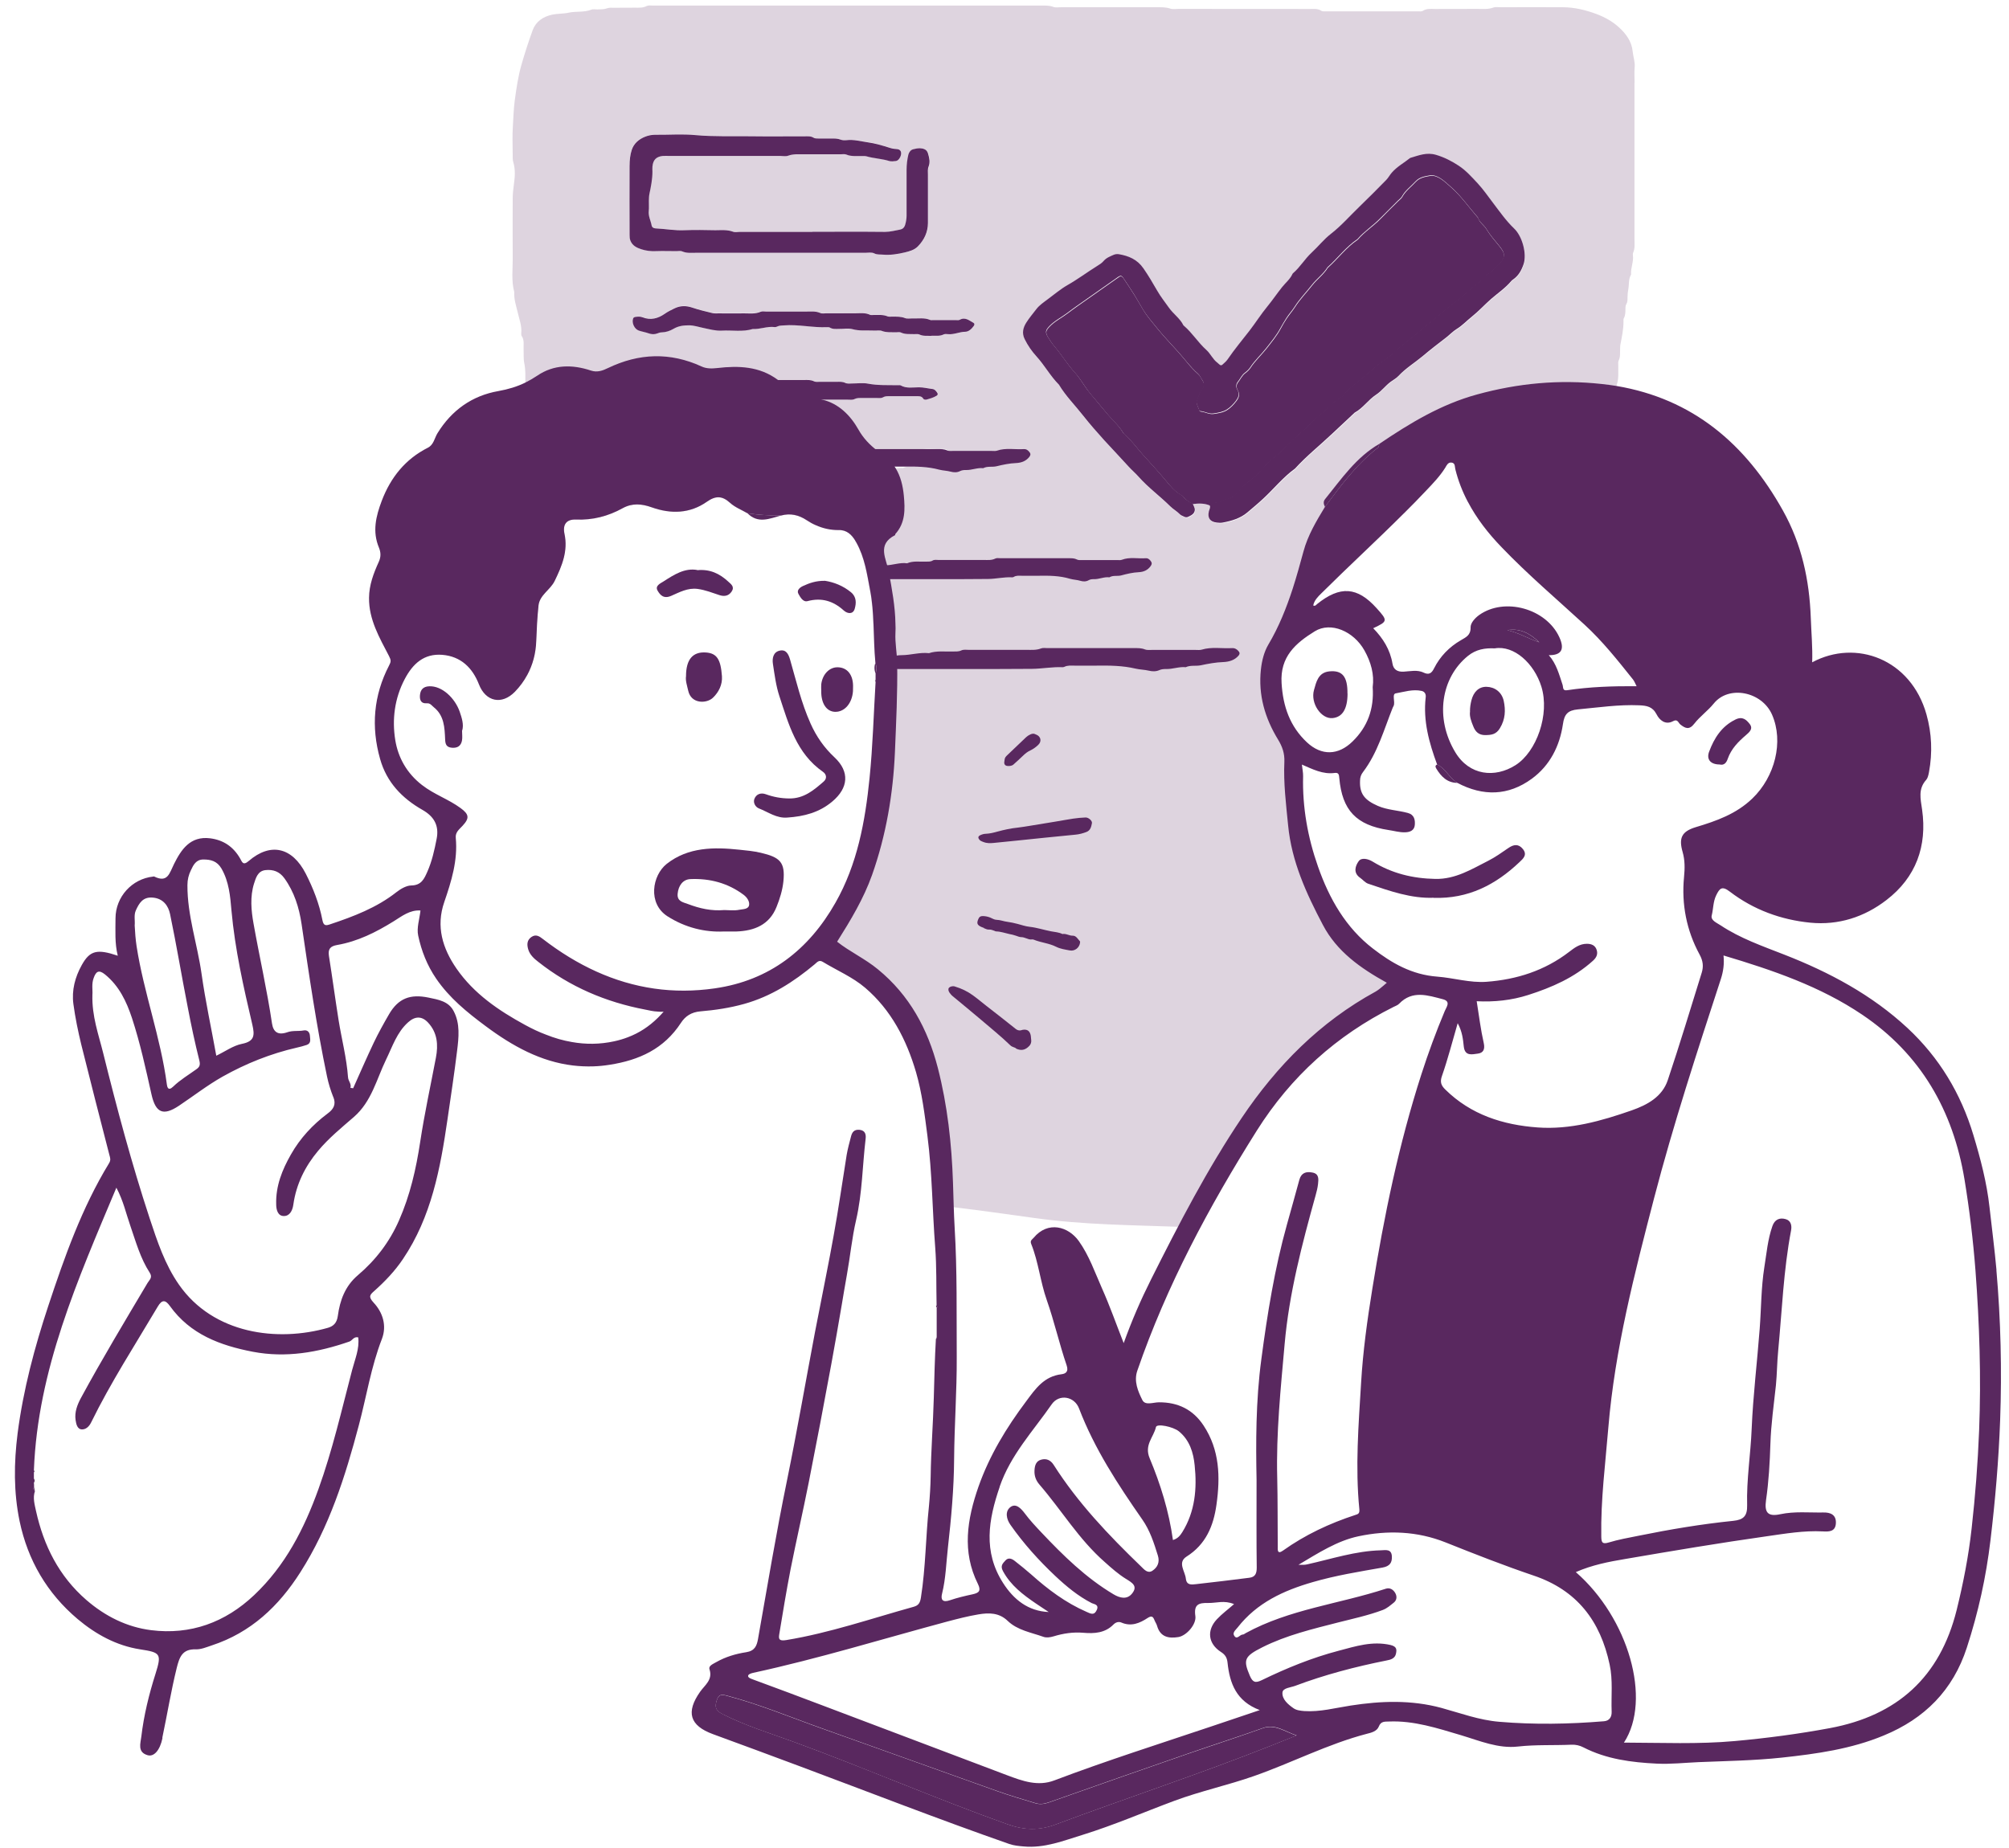 <svg width="200" height="184" viewBox="0 0 200 184" fill="none" xmlns="http://www.w3.org/2000/svg">
<g clip-path="url(#clip0_886_20241)">
<path d="M162.725 8.22C162.725 7.716 162.69 7.204 162.734 6.701C162.786 6.154 162.586 5.65 162.534 5.121C162.447 4.132 161.866 3.35 161.154 2.708C160.52 2.127 159.757 1.71 158.941 1.398C157.856 0.998 156.754 0.729 155.599 0.721C153.516 0.703 151.433 0.721 149.35 0.721C149.125 0.721 148.882 0.677 148.682 0.747C148.161 0.946 147.623 0.886 147.094 0.886C145.688 0.894 144.282 0.886 142.876 0.894C142.459 0.894 142.042 0.825 141.652 1.077C141.522 1.163 141.322 1.129 141.157 1.129H132.035C131.87 1.129 131.671 1.155 131.54 1.077C131.185 0.834 130.785 0.894 130.403 0.894C126.038 0.886 121.681 0.886 117.315 0.886C117.037 0.886 116.734 0.946 116.482 0.851C116.039 0.703 115.597 0.721 115.145 0.721H105.616C105.355 0.721 105.077 0.773 104.86 0.686C104.418 0.521 103.975 0.556 103.524 0.556H68.59C67.401 0.556 66.221 0.547 65.04 0.556C64.814 0.556 64.563 0.512 64.38 0.599C63.999 0.799 63.617 0.764 63.226 0.764C62.523 0.773 61.82 0.764 61.117 0.773C60.891 0.773 60.648 0.747 60.449 0.825C60.119 0.946 59.789 0.929 59.451 0.938C59.251 0.938 59.034 0.894 58.861 0.964C58.149 1.25 57.368 1.103 56.63 1.259C56.1 1.38 55.519 1.346 54.972 1.458C54.069 1.658 53.358 2.127 53.028 3.003C52.62 4.132 52.247 5.277 51.917 6.432C51.579 7.603 51.405 8.818 51.24 10.034C51.136 10.858 51.11 11.7 51.058 12.533C50.988 13.514 51.041 14.503 51.041 15.484C51.041 15.71 51.032 15.935 51.101 16.152C51.318 16.873 51.266 17.619 51.162 18.331C51.101 18.799 51.041 19.268 51.041 19.737C51.041 21.681 51.023 23.625 51.041 25.561C51.058 26.741 50.884 27.921 51.197 29.084C51.153 29.77 51.37 30.404 51.526 31.055C51.683 31.758 51.969 32.443 51.891 33.19C51.891 33.268 51.891 33.381 51.926 33.441C52.23 33.867 52.099 34.361 52.125 34.83C52.151 35.273 52.099 35.733 52.195 36.167C52.264 36.505 52.29 36.835 52.299 37.165V38.935C52.299 39.135 52.282 39.352 52.351 39.526C52.481 39.847 52.464 40.185 52.464 40.515V67.021C52.464 67.091 52.464 67.16 52.464 67.23C53.019 66.206 53.323 65.077 53.367 63.836C53.41 62.656 53.471 61.475 53.592 60.304C53.705 59.236 54.773 58.75 55.206 57.839C55.935 56.337 56.543 54.87 56.179 53.161C55.979 52.215 56.387 51.703 57.316 51.737C58.982 51.807 60.527 51.407 61.968 50.609C62.931 50.08 63.868 50.166 64.867 50.522C66.767 51.199 68.659 51.156 70.352 49.967C71.228 49.35 71.879 49.359 72.669 50.08C73.155 50.522 73.815 50.774 74.396 51.112C75.507 51.277 76.618 51.347 77.738 51.338C78.666 51.086 79.5 51.277 80.298 51.807C80.585 51.998 80.88 52.163 81.183 52.293C81.817 52.284 82.451 52.284 83.084 52.44C83.484 52.544 83.917 52.458 84.343 52.466C84.508 52.466 84.681 52.466 84.846 52.492C85.185 52.562 85.297 52.727 85.315 53.074C85.323 53.395 85.263 53.655 85.132 53.855C85.176 53.916 85.211 53.985 85.245 54.046C86.061 55.513 86.296 57.144 86.599 58.759C86.816 59.87 86.894 60.989 86.938 62.118H87.476C87.927 62.109 88.379 62.118 88.83 62.118L87.302 85.586L81.183 94.674L88.969 98.215L92.519 108.413L93.899 120.078C96.962 120.425 100 120.859 102.994 121.275C107.855 121.961 112.785 121.978 117.732 122.161L121.429 114.723L126.828 107.059L134.543 101.374L139.109 98.892L137.303 96.331L131.775 90.525L129.596 82.679L128.59 77.957V73.826L126.828 67.707L129.596 61.041L130.351 58.559C130.612 58.464 130.863 58.342 131.08 58.143C131.714 57.57 132.235 56.91 132.738 56.251C133.25 55.574 133.884 55.027 134.379 54.341C134.865 53.699 135.516 53.178 136.088 52.596C136.227 52.458 136.383 52.353 136.574 52.284C137.651 51.894 138.718 51.477 139.794 51.078C140.523 50.357 141.244 49.62 141.947 48.873C142.641 48.144 143.336 47.424 143.874 46.565C143.995 46.356 144.134 46.026 144.481 46.061C144.872 46.105 144.811 46.443 144.872 46.712C145.158 47.875 145.583 48.96 146.122 49.975H150.661C150.826 49.975 151.017 49.949 151.156 50.019C151.477 50.184 151.815 50.149 152.145 50.158C152.319 50.158 152.492 50.14 152.657 50.175C153.508 50.331 154.332 50.583 155.105 50.999C155.599 51.26 156.129 51.442 156.667 51.581C157.266 51.737 157.847 51.919 158.411 52.171C158.811 52.345 159.149 52.258 159.305 51.859C159.427 51.555 159.574 51.234 159.54 50.887C159.488 50.349 159.8 49.854 159.748 49.316C159.748 49.264 159.765 49.194 159.8 49.16C160.147 48.821 160.052 48.387 160.06 47.971C160.06 47.606 159.991 47.215 160.095 46.877C160.234 46.434 160.234 46 160.251 45.549C160.251 45.41 160.251 45.263 160.303 45.141C160.434 44.872 160.399 44.594 160.416 44.308C160.416 44.143 160.39 43.952 160.451 43.813C160.607 43.457 160.607 43.093 160.573 42.737C160.529 42.329 160.781 41.982 160.763 41.583V41.166C160.763 41.018 160.737 40.871 160.781 40.741C161.024 40.142 160.902 39.526 160.928 38.909C160.928 38.753 160.902 38.588 160.928 38.441C160.928 38.397 160.928 38.363 160.946 38.319C161.171 37.694 161.085 37.043 161.102 36.401C161.111 36.236 161.067 36.045 161.137 35.906C161.328 35.524 161.267 35.134 161.284 34.743C161.293 34.605 161.284 34.466 161.31 34.327C161.458 33.554 161.623 32.799 161.623 32.009C161.623 31.896 161.605 31.766 161.657 31.68C161.814 31.393 161.814 31.089 161.814 30.777C161.814 30.612 161.814 30.438 161.9 30.291C162.031 30.083 162.022 29.857 162.022 29.631C162.022 29.354 162.048 29.076 162.1 28.798C162.196 28.312 162.1 27.791 162.378 27.34C162.317 26.689 162.647 26.073 162.56 25.422C162.543 25.344 162.551 25.239 162.577 25.17C162.777 24.745 162.716 24.285 162.716 23.842V8.22H162.725ZM62.671 16.474C62.671 15.953 62.723 15.406 62.888 14.911C63.087 14.269 63.599 13.852 64.224 13.601C64.528 13.47 64.858 13.401 65.205 13.41C66.559 13.427 67.913 13.314 69.258 13.444C71.055 13.609 72.843 13.523 74.639 13.549C76.436 13.575 78.241 13.557 80.038 13.557C80.368 13.557 80.706 13.514 81.019 13.705C81.149 13.783 81.348 13.774 81.513 13.774C81.93 13.783 82.355 13.774 82.781 13.774C83.084 13.783 83.388 13.766 83.692 13.896C83.857 13.965 84.082 13.965 84.265 13.939C84.976 13.861 85.662 14.052 86.348 14.148C87.111 14.252 87.867 14.477 88.604 14.712C88.856 14.781 89.099 14.807 89.342 14.833C89.498 14.851 89.611 14.929 89.672 15.068C89.811 15.38 89.516 15.97 89.186 16.014C88.96 16.048 88.717 16.074 88.517 16.005C87.771 15.771 86.981 15.753 86.235 15.545C86.079 15.493 85.905 15.519 85.731 15.51C85.237 15.493 84.733 15.571 84.239 15.371C84.074 15.293 83.848 15.345 83.657 15.345C82.416 15.345 81.175 15.336 79.942 15.345C79.439 15.345 78.944 15.293 78.441 15.484C78.224 15.571 77.946 15.51 77.694 15.51H66.637C66.411 15.51 66.186 15.493 65.969 15.519C65.309 15.588 64.988 15.909 64.936 16.578C64.919 16.751 64.936 16.916 64.936 17.09C64.927 17.845 64.797 18.583 64.632 19.312C64.58 19.529 64.58 19.754 64.58 19.98C64.58 20.318 64.606 20.657 64.58 20.987C64.511 21.516 64.771 21.968 64.858 22.453C64.892 22.636 65.057 22.723 65.24 22.731C66.22 22.783 67.184 22.966 68.173 22.922C69.18 22.87 70.195 22.896 71.202 22.913C71.793 22.922 72.383 22.835 72.956 23.061C73.155 23.131 73.398 23.078 73.624 23.078H80.88C83.301 23.078 85.714 23.061 88.135 23.087C88.648 23.096 89.125 22.957 89.62 22.861C89.854 22.818 90.045 22.671 90.132 22.375C90.219 22.072 90.271 21.776 90.271 21.464C90.271 19.945 90.279 18.426 90.271 16.907C90.262 16.404 90.331 15.909 90.444 15.423C90.514 15.137 90.687 14.929 90.913 14.877C91.199 14.798 91.494 14.72 91.816 14.781C92.154 14.851 92.328 14.989 92.432 15.345C92.553 15.771 92.631 16.161 92.475 16.569C92.362 16.847 92.397 17.124 92.397 17.402C92.388 19.008 92.397 20.613 92.388 22.21C92.388 23.122 92.024 23.877 91.39 24.528C91.034 24.901 90.566 25.023 90.114 25.127C89.385 25.3 88.639 25.422 87.875 25.352C87.606 25.326 87.328 25.361 87.059 25.231C86.773 25.092 86.443 25.161 86.139 25.161H69.267C68.824 25.161 68.373 25.213 67.939 25.023C67.765 24.944 67.548 24.997 67.349 24.997C66.672 24.997 66.004 24.971 65.326 25.005C64.814 25.023 64.311 24.971 63.842 24.814C63.4 24.667 62.966 24.458 62.775 23.964C62.697 23.773 62.688 23.582 62.688 23.391C62.688 21.082 62.671 18.782 62.697 16.474H62.671ZM62.731 38.545C62.549 38.302 62.566 38.12 62.844 38.033C63.226 37.903 63.608 37.694 64.042 37.972C64.181 38.059 64.424 38.007 64.624 38.007H66.055C66.359 38.007 66.663 37.998 66.967 38.12C67.166 38.198 67.409 38.172 67.635 38.172C69.119 38.18 70.612 38.172 72.105 38.172C72.383 38.172 72.66 38.18 72.93 38.068C73.103 37.998 73.32 38.015 73.511 38.007C73.876 37.989 74.231 38.033 74.587 37.868C74.778 37.781 75.03 37.825 75.247 37.825C75.967 37.825 76.705 37.825 77.434 37.825C78.311 37.825 79.187 37.825 80.064 37.825C80.394 37.825 80.724 37.79 81.045 37.955C81.21 38.041 81.435 38.007 81.635 38.007H83.319C83.596 38.007 83.874 37.981 84.143 38.111C84.377 38.224 84.647 38.172 84.898 38.172C85.402 38.18 85.922 38.093 86.408 38.189C87.415 38.389 88.422 38.328 89.42 38.345C89.507 38.345 89.611 38.328 89.672 38.363C90.253 38.692 90.878 38.562 91.486 38.553C91.946 38.553 92.38 38.666 92.822 38.718C93.074 38.744 93.213 38.927 93.334 39.118C93.395 39.213 93.378 39.317 93.256 39.395C92.944 39.586 92.597 39.682 92.249 39.777C92.154 39.803 91.981 39.777 91.946 39.708C91.763 39.395 91.477 39.439 91.199 39.439H88.674C88.422 39.439 88.162 39.413 87.927 39.552C87.754 39.656 87.545 39.621 87.354 39.621H85.835C85.584 39.621 85.332 39.604 85.089 39.725C84.881 39.838 84.647 39.795 84.43 39.795H80.125C79.847 39.795 79.569 39.795 79.291 39.691C79.092 39.612 78.857 39.63 78.632 39.621H76.688C76.15 39.621 75.62 39.612 75.082 39.621C74.691 39.621 74.301 39.586 73.919 39.751C73.754 39.821 73.537 39.786 73.337 39.786C72.582 39.795 71.819 39.803 71.064 39.786C70.534 39.777 69.996 39.855 69.484 39.647C69.31 39.578 69.093 39.63 68.894 39.621C68.451 39.604 67.991 39.708 67.574 39.456C67.557 39.447 67.522 39.447 67.496 39.447C66.819 39.534 66.168 39.265 65.5 39.257C64.919 39.239 64.337 39.126 63.755 39.057C63.408 39.014 62.992 38.883 62.731 38.545ZM94.506 45.462C94.168 45.896 93.699 46.061 93.187 46.087C92.519 46.122 91.868 46.261 91.217 46.408C90.783 46.512 90.314 46.373 89.897 46.599C89.654 46.573 89.42 46.599 89.186 46.643C88.839 46.703 88.5 46.799 88.153 46.79C87.953 46.781 87.771 46.807 87.589 46.903C87.294 47.042 86.964 47.033 86.677 46.955C86.296 46.842 85.896 46.851 85.532 46.755C84.377 46.443 83.214 46.434 82.034 46.452C81.418 46.452 80.802 46.443 80.185 46.452C79.873 46.452 79.561 46.408 79.274 46.573C79.231 46.599 79.161 46.608 79.109 46.608C78.215 46.556 77.33 46.764 76.436 46.773C72.556 46.807 68.677 46.781 64.797 46.79C64.424 46.79 64.068 46.764 63.747 46.556C63.539 46.408 63.513 46.261 63.651 46.07C63.999 45.61 64.493 45.41 65.04 45.41C65.847 45.41 66.637 45.106 67.453 45.211C68.13 44.95 68.833 45.08 69.527 45.054C69.779 45.046 70.031 45.072 70.274 44.95C70.482 44.837 70.716 44.881 70.942 44.881H75.993C76.41 44.872 76.826 44.924 77.234 44.733C77.399 44.664 77.625 44.698 77.816 44.698H85.41C85.714 44.698 86.018 44.69 86.313 44.829C86.487 44.907 86.704 44.881 86.894 44.881H90.774C90.948 44.881 91.13 44.907 91.277 44.855C92.163 44.551 93.065 44.768 93.951 44.698C94.168 44.69 94.324 44.794 94.463 44.941C94.636 45.132 94.645 45.28 94.506 45.462ZM96.954 32.435C96.737 32.756 96.433 33.033 96.086 33.042C95.487 33.042 94.94 33.346 94.35 33.268C94.211 33.251 94.046 33.251 93.933 33.303C93.525 33.502 93.1 33.407 92.718 33.441C92.293 33.415 91.902 33.476 91.52 33.303C91.382 33.233 91.191 33.268 91.026 33.259C90.583 33.251 90.132 33.311 89.698 33.103C89.542 33.025 89.316 33.086 89.116 33.077C88.674 33.059 88.231 33.112 87.788 32.938C87.571 32.851 87.294 32.921 87.042 32.903C86.313 32.869 85.593 32.964 84.864 32.764C84.447 32.652 83.969 32.747 83.527 32.738C83.214 32.73 82.902 32.782 82.615 32.608C82.555 32.565 82.459 32.556 82.373 32.565C80.914 32.634 79.474 32.27 78.016 32.391C77.825 32.391 77.625 32.383 77.443 32.469C77.339 32.513 77.217 32.565 77.113 32.547C76.384 32.452 75.689 32.791 74.96 32.738C73.936 33.051 72.895 32.843 71.862 32.912C71.246 32.947 70.656 32.773 70.057 32.652C69.562 32.547 69.093 32.383 68.581 32.383C68.043 32.374 67.54 32.443 67.054 32.721C66.698 32.938 66.299 33.077 65.865 33.086C65.734 33.086 65.596 33.129 65.465 33.181C65.162 33.294 64.875 33.285 64.571 33.172C64.259 33.059 63.929 33.008 63.608 32.903C63.157 32.764 62.87 32.131 63.035 31.671C63.061 31.61 63.157 31.549 63.226 31.541C63.478 31.506 63.73 31.48 63.972 31.575C64.788 31.888 65.517 31.688 66.194 31.211C66.498 31.003 66.819 30.846 67.141 30.681C67.722 30.395 68.303 30.395 68.92 30.612C69.579 30.838 70.256 30.994 70.933 31.159C71.115 31.202 71.324 31.176 71.523 31.176C72.391 31.176 73.268 31.185 74.136 31.176C74.665 31.168 75.195 31.246 75.707 31.02C75.88 30.951 76.097 30.994 76.297 30.994C77.59 30.994 78.883 30.985 80.177 30.994C80.671 31.003 81.175 30.933 81.669 31.15C81.834 31.22 82.051 31.176 82.251 31.176C83.24 31.185 84.221 31.176 85.202 31.185C85.679 31.185 86.157 31.115 86.617 31.324C86.73 31.384 86.894 31.341 87.033 31.35C87.476 31.358 87.927 31.306 88.361 31.489C88.5 31.558 88.691 31.515 88.856 31.515C89.272 31.523 89.689 31.497 90.097 31.662C90.323 31.749 90.6 31.688 90.852 31.706C91.434 31.732 92.032 31.61 92.597 31.853C92.692 31.896 92.814 31.87 92.927 31.87H95.122C95.261 31.87 95.435 31.905 95.539 31.844C96.103 31.532 96.494 31.923 96.919 32.148C97.032 32.209 97.032 32.331 96.954 32.435ZM151.694 26.351C151.477 26.993 151.19 27.496 150.652 27.869C150.583 27.921 150.513 27.974 150.461 28.034C149.88 28.737 149.125 29.232 148.448 29.822C147.797 30.395 147.206 31.046 146.538 31.584C146.035 31.983 145.601 32.461 145.045 32.799C144.663 33.025 144.36 33.363 144.004 33.632C143.205 34.24 142.416 34.856 141.643 35.498C140.853 36.158 139.959 36.696 139.248 37.46C139.022 37.703 138.718 37.868 138.449 38.068C137.937 38.458 137.538 39.005 137.008 39.343C136.227 39.855 135.715 40.671 134.899 41.131C134.873 41.14 134.856 41.166 134.839 41.183C134.11 41.886 133.363 42.563 132.634 43.249C131.402 44.403 130.082 45.453 128.954 46.712C127.765 47.571 126.845 48.717 125.777 49.715C125.265 50.184 124.727 50.635 124.189 51.086C123.503 51.668 122.636 51.928 121.75 52.084C121.559 52.119 121.351 52.111 121.16 52.084C120.492 52.006 120.223 51.633 120.37 50.982C120.422 50.765 120.561 50.574 120.457 50.34C119.91 50.097 119.346 50.106 118.765 50.175C118.791 50.227 118.808 50.279 118.834 50.331C118.938 50.557 119.051 50.765 118.921 51.043C118.791 51.312 118.556 51.381 118.339 51.503C118.209 51.572 118.07 51.572 117.94 51.503C117.784 51.434 117.61 51.381 117.497 51.26C117.202 50.956 116.829 50.748 116.534 50.461C115.519 49.455 114.356 48.613 113.401 47.536C113.08 47.181 112.715 46.868 112.394 46.512C111.604 45.645 110.788 44.794 109.999 43.926C109.27 43.119 108.54 42.303 107.872 41.452C107.065 40.419 106.128 39.491 105.451 38.363C104.6 37.512 104.036 36.436 103.22 35.542C102.76 35.038 102.352 34.457 102.04 33.832C101.736 33.224 101.875 32.686 102.196 32.174C102.491 31.706 102.856 31.28 103.194 30.829C103.498 30.421 103.923 30.143 104.331 29.848C104.982 29.371 105.598 28.833 106.293 28.442C107.317 27.861 108.254 27.158 109.243 26.541C109.486 26.385 109.721 26.238 109.903 26.021C110.163 25.708 110.537 25.569 110.901 25.413C111.049 25.352 111.231 25.335 111.396 25.361C112.385 25.517 113.245 25.882 113.852 26.776C114.347 27.488 114.79 28.225 115.215 28.98C115.553 29.579 115.996 30.126 116.395 30.699C116.838 31.315 117.489 31.749 117.827 32.435C117.845 32.461 117.871 32.478 117.888 32.495C118.721 33.207 119.303 34.17 120.119 34.9C120.535 35.273 120.743 35.828 121.212 36.167C121.299 36.236 121.377 36.323 121.464 36.384C121.542 36.436 121.637 36.436 121.698 36.375C121.88 36.201 122.089 36.036 122.228 35.837C122.905 34.839 123.668 33.919 124.406 32.973C125.014 32.183 125.552 31.332 126.185 30.56C126.689 29.935 127.149 29.267 127.652 28.633C127.999 28.199 128.442 27.843 128.685 27.323C128.685 27.297 128.711 27.27 128.737 27.253C129.44 26.646 129.909 25.83 130.586 25.196C131.245 24.589 131.818 23.868 132.521 23.313C133.545 22.514 134.387 21.542 135.316 20.648C136.227 19.772 137.121 18.869 138.006 17.966C138.223 17.749 138.371 17.463 138.571 17.237C139.083 16.638 139.786 16.256 140.393 15.771C141.235 15.527 142.042 15.18 142.988 15.467C143.804 15.71 144.525 16.083 145.228 16.543C145.965 17.029 146.538 17.689 147.128 18.322C147.675 18.904 148.135 19.581 148.63 20.223C149.307 21.108 149.94 22.028 150.748 22.809C151.563 23.582 152.032 25.344 151.694 26.351Z" fill="#DED4DF"/>
<path d="M120.457 50.34C119.91 50.097 119.337 50.114 118.764 50.184C118.443 50.071 118.174 49.871 117.94 49.62C117.844 49.516 117.749 49.394 117.636 49.333C117.003 48.995 116.542 48.448 116.109 47.919C115.362 47.016 114.564 46.157 113.783 45.289C113.166 44.603 112.637 43.839 111.925 43.241C111.882 43.206 111.847 43.154 111.821 43.11C111.422 42.433 110.823 41.913 110.319 41.322C109.886 40.819 109.469 40.29 109.035 39.786C108.783 39.491 108.523 39.196 108.297 38.884C107.872 38.302 107.507 37.66 107.03 37.139C106.292 36.332 105.728 35.403 105.034 34.57C104.782 34.275 104.556 33.954 104.357 33.624C104.053 33.121 104.096 32.938 104.496 32.522C105.016 31.975 105.711 31.645 106.301 31.194C106.961 30.69 107.646 30.222 108.323 29.744C109.339 29.024 110.363 28.304 111.387 27.592C111.552 27.47 111.708 27.505 111.821 27.679C112.203 28.252 112.593 28.824 112.958 29.415C113.27 29.909 113.539 30.421 113.852 30.925C114.216 31.515 114.676 32.036 115.11 32.583C115.813 33.45 116.577 34.258 117.324 35.082C117.975 35.803 118.539 36.618 119.294 37.261C119.485 37.425 119.572 37.677 119.71 37.877C119.91 38.154 119.936 38.528 119.676 38.814C119.415 39.101 119.363 39.456 119.216 39.786C119.025 40.22 119.311 40.524 119.407 40.88C119.415 40.923 119.485 40.975 119.528 40.984C119.971 41.01 120.37 41.288 120.83 41.218C121.29 41.149 121.776 41.079 122.167 40.828C122.514 40.611 122.818 40.29 123.069 39.96C123.304 39.656 123.477 39.291 123.226 38.875C123.078 38.623 123.061 38.311 123.252 38.076C123.495 37.773 123.642 37.399 123.972 37.156C124.172 37.009 124.362 36.827 124.501 36.618C124.961 35.915 125.586 35.351 126.098 34.7C126.593 34.067 127.114 33.442 127.496 32.73C127.678 32.383 127.878 32.053 128.086 31.732C128.346 31.333 128.667 30.977 128.919 30.586C129.414 29.805 130.065 29.145 130.629 28.425C131.106 27.809 131.766 27.349 132.182 26.672C133.207 25.761 134.022 24.632 135.177 23.86C135.828 23.087 136.704 22.541 137.407 21.82C137.998 21.213 138.596 20.622 139.195 20.032C139.334 19.893 139.516 19.772 139.603 19.607C139.933 18.999 140.489 18.609 140.94 18.114C141.322 17.698 141.86 17.602 142.381 17.515C142.745 17.454 143.11 17.611 143.405 17.793C143.778 18.027 144.099 18.34 144.438 18.635C145.479 19.538 146.252 20.674 147.154 21.707C147.302 22.185 147.753 22.428 147.996 22.844C148.352 23.434 148.812 23.964 149.255 24.502C149.897 25.283 149.897 25.648 149.211 26.377C149.176 26.42 149.133 26.455 149.09 26.498C148.769 26.802 148.473 27.158 148.057 27.349C147.553 28 146.842 28.416 146.243 28.963C145.818 29.363 145.375 29.753 144.906 30.091C144.073 30.69 143.327 31.402 142.511 32.027C142.033 32.4 141.556 32.799 141.096 33.199C140.506 33.711 139.881 34.179 139.282 34.674C138.874 35.013 138.518 35.421 138.084 35.707C137.243 36.263 136.505 36.939 135.75 37.582C135.09 38.137 134.37 38.632 133.814 39.309C133.745 39.396 133.667 39.491 133.571 39.543C132.816 39.943 132.321 40.645 131.653 41.149C130.855 41.748 130.204 42.538 129.422 43.188C128.546 43.918 127.817 44.829 126.906 45.532C126.307 45.992 125.812 46.582 125.291 47.138C124.77 47.693 124.076 48.049 123.599 48.639C123.442 48.83 123.234 48.986 123.069 49.177C122.861 49.42 122.592 49.611 122.306 49.663C121.863 49.741 121.524 50.08 121.038 50.062C120.865 50.062 120.613 50.201 120.483 50.401L120.457 50.34Z" fill="#59285F"/>
<path d="M120.456 50.339C120.586 50.14 120.838 50.001 121.012 50.01C121.498 50.027 121.836 49.68 122.279 49.61C122.565 49.567 122.834 49.367 123.042 49.124C123.207 48.933 123.416 48.777 123.572 48.586C124.058 47.996 124.752 47.64 125.264 47.085C125.785 46.529 126.28 45.939 126.879 45.479C127.799 44.776 128.519 43.873 129.396 43.136C130.177 42.485 130.828 41.695 131.626 41.096C132.295 40.593 132.789 39.881 133.544 39.49C133.64 39.438 133.718 39.343 133.787 39.256C134.343 38.579 135.063 38.084 135.723 37.529C136.487 36.887 137.224 36.21 138.058 35.654C138.492 35.368 138.847 34.96 139.255 34.621C139.854 34.127 140.479 33.658 141.069 33.146C141.538 32.747 142.007 32.347 142.484 31.974C143.3 31.349 144.038 30.637 144.879 30.039C145.348 29.7 145.791 29.31 146.216 28.91C146.806 28.355 147.527 27.947 148.03 27.296C148.447 27.105 148.742 26.758 149.063 26.445C149.106 26.411 149.15 26.367 149.184 26.324C149.879 25.595 149.879 25.23 149.228 24.449C148.785 23.911 148.325 23.382 147.969 22.791C147.718 22.375 147.266 22.132 147.127 21.654C146.225 20.63 145.452 19.493 144.411 18.582C144.072 18.287 143.751 17.974 143.378 17.74C143.083 17.558 142.718 17.402 142.354 17.462C141.833 17.549 141.304 17.636 140.913 18.061C140.462 18.556 139.898 18.947 139.568 19.554C139.481 19.719 139.299 19.841 139.16 19.979C138.561 20.578 137.962 21.169 137.372 21.767C136.669 22.488 135.801 23.035 135.141 23.807C133.987 24.579 133.171 25.708 132.147 26.619C131.73 27.296 131.071 27.756 130.593 28.372C130.029 29.093 129.378 29.752 128.884 30.533C128.632 30.933 128.302 31.28 128.05 31.679C127.842 32.009 127.651 32.339 127.46 32.677C127.078 33.389 126.558 34.014 126.063 34.647C125.551 35.307 124.926 35.862 124.466 36.566C124.327 36.774 124.136 36.956 123.936 37.104C123.607 37.347 123.459 37.728 123.216 38.024C123.025 38.258 123.042 38.57 123.19 38.822C123.442 39.247 123.259 39.603 123.034 39.907C122.782 40.237 122.478 40.558 122.131 40.775C121.741 41.018 121.263 41.096 120.795 41.166C120.335 41.235 119.935 40.957 119.493 40.931C119.449 40.931 119.38 40.87 119.371 40.827C119.276 40.471 118.989 40.167 119.18 39.733C119.328 39.404 119.38 39.048 119.64 38.761C119.901 38.475 119.875 38.102 119.675 37.824C119.527 37.624 119.449 37.373 119.258 37.208C118.512 36.566 117.948 35.758 117.288 35.029C116.542 34.205 115.769 33.398 115.075 32.53C114.641 31.991 114.181 31.462 113.816 30.872C113.513 30.377 113.235 29.856 112.931 29.362C112.567 28.78 112.176 28.199 111.794 27.626C111.681 27.452 111.534 27.426 111.36 27.539C110.336 28.251 109.321 28.971 108.296 29.692C107.619 30.169 106.934 30.637 106.274 31.141C105.684 31.592 104.99 31.922 104.469 32.469C104.07 32.886 104.035 33.076 104.33 33.571C104.53 33.901 104.755 34.222 105.007 34.517C105.71 35.342 106.265 36.279 107.003 37.086C107.489 37.616 107.845 38.258 108.27 38.831C108.505 39.143 108.765 39.438 109.008 39.733C109.442 40.245 109.859 40.766 110.293 41.27C110.796 41.86 111.395 42.381 111.794 43.057C111.82 43.101 111.855 43.153 111.898 43.188C112.61 43.787 113.139 44.55 113.756 45.236C114.537 46.104 115.335 46.963 116.082 47.866C116.516 48.395 116.976 48.942 117.609 49.281C117.731 49.341 117.818 49.463 117.913 49.567C118.147 49.819 118.416 50.01 118.738 50.131C118.755 50.183 118.781 50.235 118.798 50.287C118.902 50.513 119.024 50.721 118.885 50.999C118.755 51.259 118.521 51.337 118.304 51.45C118.173 51.52 118.035 51.52 117.896 51.45C117.748 51.372 117.566 51.32 117.462 51.207C117.167 50.904 116.785 50.695 116.498 50.409C115.483 49.402 114.32 48.56 113.365 47.484C113.053 47.128 112.679 46.816 112.358 46.46C111.568 45.583 110.753 44.741 109.963 43.873C109.234 43.066 108.513 42.25 107.845 41.4C107.038 40.367 106.101 39.438 105.424 38.31C104.573 37.459 104 36.383 103.193 35.498C102.733 34.995 102.325 34.413 102.013 33.779C101.709 33.172 101.848 32.634 102.169 32.122C102.464 31.653 102.828 31.228 103.167 30.785C103.479 30.377 103.905 30.099 104.304 29.796C104.955 29.318 105.571 28.789 106.265 28.39C107.29 27.808 108.227 27.105 109.216 26.489C109.459 26.341 109.694 26.194 109.876 25.977C110.145 25.664 110.518 25.526 110.874 25.369C111.022 25.308 111.204 25.282 111.369 25.308C112.358 25.473 113.218 25.829 113.834 26.723C114.328 27.435 114.762 28.173 115.196 28.928C115.535 29.527 115.978 30.082 116.377 30.646C116.819 31.271 117.47 31.696 117.809 32.382C117.818 32.408 117.844 32.425 117.87 32.443C118.703 33.154 119.276 34.109 120.1 34.847C120.517 35.22 120.734 35.776 121.194 36.114C121.281 36.184 121.359 36.27 121.445 36.331C121.524 36.383 121.61 36.383 121.68 36.322C121.862 36.149 122.07 35.993 122.209 35.784C122.886 34.795 123.65 33.875 124.388 32.929C124.995 32.139 125.533 31.288 126.167 30.516C126.679 29.891 127.13 29.223 127.634 28.589C127.981 28.155 128.432 27.799 128.667 27.279C128.675 27.253 128.701 27.227 128.719 27.209C129.43 26.602 129.89 25.786 130.576 25.152C131.236 24.545 131.8 23.816 132.512 23.269C133.536 22.47 134.386 21.49 135.315 20.596C136.226 19.719 137.12 18.816 138.005 17.914C138.214 17.697 138.361 17.41 138.561 17.185C139.082 16.586 139.776 16.213 140.384 15.727C141.234 15.475 142.033 15.136 142.979 15.423C143.795 15.666 144.515 16.039 145.218 16.499C145.956 16.985 146.528 17.636 147.119 18.27C147.665 18.86 148.125 19.528 148.612 20.17C149.288 21.056 149.922 21.976 150.738 22.757C151.554 23.529 152.022 25.291 151.675 26.307C151.458 26.94 151.172 27.452 150.634 27.826C150.564 27.869 150.495 27.93 150.443 27.99C149.861 28.685 149.106 29.188 148.429 29.778C147.778 30.351 147.188 31.002 146.511 31.54C146.008 31.939 145.574 32.417 145.018 32.755C144.636 32.99 144.333 33.319 143.977 33.597C143.178 34.205 142.388 34.821 141.625 35.463C140.835 36.123 139.941 36.661 139.229 37.425C139.004 37.668 138.7 37.824 138.431 38.024C137.91 38.414 137.519 38.961 136.99 39.299C136.209 39.812 135.697 40.627 134.872 41.079C134.846 41.087 134.829 41.113 134.812 41.131C134.082 41.825 133.345 42.511 132.607 43.196C131.383 44.351 130.064 45.401 128.927 46.651C127.738 47.51 126.818 48.664 125.75 49.654C125.238 50.131 124.7 50.574 124.171 51.025C123.485 51.607 122.608 51.867 121.723 52.032C121.532 52.067 121.324 52.058 121.133 52.032C120.465 51.954 120.196 51.581 120.343 50.93C120.395 50.713 120.534 50.522 120.43 50.287L120.456 50.339Z" fill="#59285F"/>
<path d="M80.861 23.078C83.282 23.078 85.695 23.061 88.117 23.087C88.637 23.087 89.106 22.948 89.601 22.861C89.844 22.818 90.026 22.67 90.113 22.375C90.2 22.071 90.252 21.776 90.252 21.464C90.252 19.945 90.252 18.426 90.252 16.907C90.252 16.395 90.312 15.909 90.425 15.414C90.495 15.137 90.668 14.928 90.894 14.867C91.18 14.798 91.475 14.72 91.788 14.781C92.135 14.85 92.309 14.989 92.404 15.345C92.526 15.761 92.604 16.161 92.448 16.569C92.335 16.846 92.378 17.124 92.378 17.402C92.378 19.008 92.378 20.605 92.378 22.21C92.369 23.113 92.013 23.877 91.38 24.527C91.024 24.892 90.555 25.014 90.104 25.126C89.375 25.3 88.629 25.422 87.865 25.352C87.587 25.326 87.309 25.369 87.04 25.23C86.754 25.092 86.433 25.17 86.12 25.17C80.496 25.17 74.872 25.17 69.248 25.17C68.805 25.17 68.354 25.222 67.92 25.031C67.755 24.953 67.529 25.005 67.338 25.005C66.661 25.005 65.984 24.979 65.316 25.005C64.804 25.031 64.301 24.97 63.832 24.814C63.389 24.666 62.964 24.467 62.764 23.972C62.686 23.781 62.678 23.59 62.678 23.399C62.678 21.09 62.66 18.791 62.678 16.482C62.678 15.961 62.73 15.414 62.895 14.92C63.103 14.277 63.615 13.852 64.231 13.609C64.535 13.488 64.865 13.418 65.212 13.418C66.566 13.435 67.92 13.323 69.257 13.453C71.053 13.618 72.85 13.54 74.638 13.566C76.434 13.592 78.24 13.566 80.036 13.574C80.366 13.574 80.704 13.522 81.017 13.722C81.147 13.8 81.338 13.783 81.512 13.791C81.937 13.8 82.353 13.791 82.779 13.791C83.082 13.791 83.386 13.783 83.69 13.904C83.864 13.973 84.081 13.973 84.272 13.956C84.983 13.869 85.669 14.069 86.355 14.165C87.118 14.269 87.874 14.494 88.611 14.729C88.863 14.807 89.097 14.833 89.349 14.85C89.496 14.867 89.618 14.946 89.679 15.085C89.809 15.397 89.522 15.987 89.193 16.03C88.976 16.057 88.724 16.091 88.524 16.03C87.778 15.796 86.997 15.779 86.251 15.562C86.094 15.518 85.921 15.544 85.747 15.536C85.244 15.518 84.74 15.597 84.254 15.388C84.089 15.319 83.864 15.362 83.673 15.362C82.432 15.362 81.199 15.362 79.958 15.362C79.455 15.362 78.96 15.319 78.465 15.501C78.24 15.588 77.962 15.527 77.71 15.527H66.661C66.436 15.527 66.21 15.51 65.984 15.527C65.325 15.597 65.012 15.918 64.952 16.586C64.934 16.751 64.952 16.924 64.952 17.089C64.952 17.845 64.804 18.582 64.648 19.32C64.604 19.537 64.604 19.763 64.596 19.988C64.587 20.327 64.622 20.665 64.587 20.995C64.526 21.524 64.787 21.976 64.874 22.462C64.908 22.635 65.064 22.731 65.255 22.74C66.227 22.783 67.191 22.974 68.18 22.922C69.187 22.878 70.203 22.904 71.218 22.922C71.799 22.922 72.39 22.852 72.971 23.069C73.171 23.148 73.414 23.087 73.639 23.087H80.895L80.861 23.078Z" fill="#59285F"/>
<path d="M81.599 44.889C82.389 44.889 83.17 44.889 83.96 44.889C84.377 44.889 84.793 44.933 85.201 44.75C85.366 44.672 85.592 44.716 85.783 44.716H93.377C93.681 44.716 93.985 44.707 94.288 44.846C94.453 44.924 94.67 44.898 94.87 44.898C96.163 44.898 97.456 44.898 98.749 44.898C98.914 44.898 99.097 44.924 99.253 44.872C100.129 44.568 101.032 44.776 101.926 44.716C102.143 44.698 102.299 44.802 102.438 44.959C102.612 45.141 102.62 45.288 102.482 45.479C102.143 45.913 101.683 46.078 101.162 46.104C100.494 46.13 99.843 46.269 99.201 46.425C98.767 46.53 98.298 46.391 97.882 46.616C97.291 46.547 96.727 46.825 96.137 46.799C95.937 46.799 95.755 46.816 95.564 46.911C95.278 47.059 94.939 47.042 94.653 46.964C94.271 46.859 93.872 46.859 93.507 46.764C92.353 46.452 91.19 46.443 90.01 46.46C89.393 46.46 88.768 46.46 88.152 46.46C87.848 46.46 87.527 46.417 87.241 46.582C87.197 46.608 87.128 46.616 87.076 46.616C86.173 46.573 85.288 46.773 84.403 46.781C80.523 46.816 76.643 46.79 72.764 46.799C72.391 46.799 72.035 46.773 71.714 46.564C71.497 46.425 71.471 46.278 71.618 46.078C71.965 45.618 72.46 45.419 72.998 45.419C73.814 45.419 74.595 45.115 75.411 45.219C76.088 44.959 76.8 45.08 77.494 45.054C77.746 45.045 77.997 45.08 78.24 44.95C78.449 44.837 78.683 44.889 78.909 44.889C79.811 44.889 80.705 44.889 81.608 44.889H81.599Z" fill="#59285F"/>
<path d="M95.851 55.755C96.554 55.755 97.266 55.755 97.969 55.755C98.342 55.755 98.716 55.798 99.08 55.616C99.228 55.538 99.427 55.581 99.601 55.581H106.405C106.683 55.581 106.952 55.573 107.221 55.712C107.369 55.79 107.568 55.764 107.742 55.764C108.905 55.764 110.059 55.764 111.222 55.764C111.37 55.764 111.535 55.79 111.674 55.738C112.463 55.434 113.271 55.642 114.069 55.581C114.26 55.564 114.399 55.668 114.529 55.824C114.685 56.007 114.694 56.154 114.564 56.345C114.26 56.779 113.843 56.944 113.383 56.97C112.785 56.996 112.203 57.135 111.622 57.291C111.231 57.395 110.814 57.256 110.441 57.482C109.912 57.413 109.408 57.69 108.879 57.664C108.697 57.664 108.532 57.682 108.367 57.777C108.106 57.925 107.803 57.907 107.551 57.829C107.212 57.725 106.857 57.725 106.527 57.63C105.494 57.317 104.444 57.309 103.394 57.326C102.838 57.326 102.283 57.326 101.727 57.326C101.449 57.326 101.172 57.282 100.911 57.447C100.868 57.473 100.816 57.482 100.764 57.482C99.957 57.439 99.167 57.638 98.368 57.647C94.888 57.682 91.407 57.656 87.927 57.664C87.589 57.664 87.276 57.638 86.99 57.43C86.799 57.291 86.773 57.144 86.903 56.944C87.216 56.484 87.658 56.284 88.144 56.284C88.873 56.284 89.576 55.981 90.305 56.085C90.913 55.824 91.546 55.946 92.171 55.92C92.397 55.911 92.623 55.946 92.84 55.816C93.022 55.703 93.239 55.755 93.439 55.755C94.246 55.755 95.053 55.755 95.86 55.755H95.851Z" fill="#59285F"/>
<path d="M99.523 64.704C100.417 64.704 101.31 64.704 102.213 64.704C102.69 64.704 103.168 64.747 103.628 64.565C103.819 64.487 104.07 64.53 104.296 64.53H112.941C113.288 64.53 113.635 64.521 113.974 64.66C114.164 64.738 114.416 64.712 114.633 64.712C116.109 64.712 117.575 64.712 119.051 64.712C119.242 64.712 119.45 64.738 119.624 64.686C120.622 64.382 121.655 64.591 122.661 64.53C122.904 64.513 123.087 64.617 123.243 64.773C123.434 64.955 123.451 65.103 123.286 65.294C122.904 65.728 122.375 65.893 121.785 65.919C121.021 65.945 120.283 66.084 119.546 66.24C119.051 66.344 118.521 66.205 118.044 66.431C117.367 66.361 116.734 66.639 116.057 66.613C115.831 66.613 115.614 66.63 115.406 66.726C115.076 66.874 114.694 66.856 114.373 66.778C113.939 66.674 113.487 66.674 113.071 66.578C111.76 66.266 110.432 66.257 109.096 66.275C108.393 66.275 107.69 66.275 106.987 66.275C106.64 66.275 106.284 66.231 105.954 66.396C105.902 66.422 105.832 66.431 105.772 66.431C104.747 66.387 103.741 66.587 102.725 66.596C98.308 66.63 93.89 66.604 89.472 66.613C89.047 66.613 88.647 66.587 88.283 66.379C88.04 66.24 88.014 66.092 88.17 65.893C88.561 65.433 89.125 65.233 89.741 65.233C90.67 65.233 91.555 64.929 92.484 65.034C93.256 64.773 94.063 64.895 94.853 64.869C95.14 64.86 95.426 64.895 95.695 64.764C95.929 64.652 96.198 64.704 96.45 64.704C97.474 64.704 98.498 64.704 99.523 64.704Z" fill="#59285F"/>
<path d="M92.718 33.441C92.293 33.424 91.902 33.484 91.52 33.302C91.381 33.233 91.19 33.276 91.017 33.268C90.574 33.25 90.123 33.311 89.697 33.111C89.532 33.033 89.307 33.094 89.116 33.085C88.673 33.068 88.231 33.12 87.788 32.946C87.571 32.86 87.285 32.929 87.033 32.912C86.312 32.877 85.584 32.972 84.863 32.773C84.447 32.66 83.969 32.755 83.518 32.747C83.214 32.747 82.902 32.79 82.615 32.617C82.554 32.573 82.45 32.573 82.372 32.573C80.914 32.643 79.473 32.278 78.015 32.4C77.824 32.417 77.625 32.4 77.434 32.486C77.338 32.53 77.217 32.582 77.112 32.565C76.375 32.469 75.68 32.799 74.951 32.755C73.936 33.068 72.886 32.86 71.862 32.92C71.237 32.955 70.647 32.782 70.056 32.66C69.57 32.565 69.102 32.391 68.581 32.391C68.034 32.391 67.539 32.452 67.053 32.738C66.697 32.946 66.298 33.085 65.864 33.094C65.725 33.094 65.587 33.137 65.465 33.189C65.161 33.311 64.875 33.294 64.571 33.189C64.259 33.077 63.929 33.025 63.608 32.92C63.156 32.773 62.861 32.139 63.035 31.688C63.061 31.627 63.156 31.566 63.226 31.558C63.477 31.523 63.729 31.497 63.972 31.593C64.779 31.914 65.517 31.705 66.185 31.237C66.489 31.02 66.81 30.872 67.14 30.707C67.722 30.421 68.303 30.421 68.919 30.629C69.579 30.855 70.256 31.011 70.933 31.176C71.115 31.219 71.323 31.202 71.523 31.202C72.391 31.202 73.268 31.211 74.135 31.202C74.665 31.202 75.194 31.271 75.715 31.046C75.88 30.968 76.106 31.02 76.297 31.02C77.59 31.02 78.883 31.02 80.176 31.02C80.68 31.02 81.183 30.95 81.669 31.167C81.834 31.245 82.06 31.193 82.251 31.193C83.231 31.193 84.221 31.193 85.202 31.193C85.67 31.193 86.156 31.124 86.608 31.341C86.729 31.393 86.885 31.358 87.024 31.358C87.467 31.367 87.918 31.315 88.352 31.497C88.5 31.558 88.682 31.523 88.856 31.523C89.272 31.532 89.689 31.506 90.097 31.671C90.314 31.757 90.591 31.697 90.843 31.705C91.425 31.731 92.023 31.61 92.588 31.853C92.683 31.896 92.805 31.87 92.926 31.87H95.122C95.261 31.87 95.426 31.905 95.539 31.844C96.094 31.532 96.493 31.922 96.919 32.148C97.023 32.209 97.023 32.33 96.953 32.434C96.736 32.747 96.433 33.033 96.085 33.033C95.495 33.042 94.948 33.337 94.35 33.268C94.211 33.25 94.054 33.242 93.933 33.302C93.525 33.502 93.1 33.406 92.727 33.432L92.718 33.441Z" fill="#59285F"/>
<path d="M76.688 39.621C76.15 39.621 75.62 39.621 75.082 39.621C74.692 39.621 74.301 39.586 73.919 39.751C73.754 39.82 73.529 39.785 73.338 39.785C72.574 39.785 71.819 39.794 71.064 39.785C70.534 39.777 70.005 39.855 69.484 39.647C69.31 39.577 69.094 39.629 68.903 39.621C68.46 39.603 68 39.707 67.583 39.456C67.566 39.447 67.531 39.447 67.496 39.447C66.82 39.534 66.177 39.265 65.5 39.256C64.919 39.247 64.337 39.135 63.756 39.065C63.409 39.022 62.992 38.892 62.732 38.553C62.549 38.31 62.567 38.128 62.836 38.041C63.226 37.911 63.599 37.711 64.034 37.98C64.181 38.076 64.415 38.015 64.615 38.015C65.092 38.015 65.57 38.015 66.047 38.015C66.351 38.015 66.655 38.006 66.958 38.128C67.158 38.206 67.401 38.18 67.627 38.18C69.12 38.18 70.604 38.18 72.097 38.18C72.374 38.18 72.652 38.18 72.921 38.076C73.095 38.006 73.303 38.024 73.502 38.015C73.867 37.998 74.223 38.041 74.579 37.876C74.77 37.789 75.021 37.833 75.247 37.833C76.853 37.833 78.45 37.833 80.055 37.833C80.385 37.833 80.724 37.807 81.045 37.971C81.21 38.05 81.427 38.015 81.626 38.015C82.191 38.015 82.755 38.015 83.31 38.015C83.588 38.015 83.865 37.989 84.135 38.119C84.369 38.232 84.629 38.18 84.881 38.18C85.384 38.18 85.905 38.102 86.4 38.197C87.407 38.388 88.405 38.336 89.412 38.353C89.498 38.353 89.594 38.336 89.663 38.371C90.245 38.701 90.87 38.562 91.477 38.562C91.937 38.562 92.362 38.675 92.805 38.727C93.057 38.753 93.196 38.935 93.317 39.126C93.378 39.221 93.361 39.334 93.239 39.404C92.927 39.594 92.579 39.69 92.232 39.785C92.137 39.812 91.963 39.777 91.929 39.716C91.755 39.404 91.46 39.447 91.182 39.447C90.34 39.447 89.498 39.447 88.648 39.447C88.396 39.447 88.144 39.421 87.91 39.56C87.728 39.664 87.528 39.629 87.329 39.629C86.825 39.629 86.313 39.629 85.81 39.629C85.558 39.629 85.306 39.612 85.072 39.733C84.864 39.837 84.629 39.794 84.404 39.794C82.972 39.794 81.54 39.794 80.099 39.794C79.821 39.794 79.543 39.794 79.274 39.69C79.075 39.612 78.832 39.629 78.615 39.621C77.964 39.621 77.321 39.621 76.679 39.621H76.688Z" fill="#59285F"/>
<path d="M84.865 52.483C84.7 52.457 84.526 52.457 84.361 52.457C83.936 52.449 83.502 52.535 83.103 52.431C82.469 52.275 81.835 52.275 81.202 52.284C81.913 52.614 82.686 52.787 83.51 52.779C84.309 52.761 84.795 53.256 85.151 53.846C85.281 53.647 85.342 53.386 85.333 53.065C85.316 52.718 85.203 52.553 84.865 52.483ZM198.754 126.457C198.563 124.365 198.294 122.273 198.059 120.19C197.79 117.751 197.165 115.373 196.454 113.013C195.204 108.855 193.043 105.288 189.892 102.354C186.334 99.048 182.115 96.8 177.62 95.046C175.45 94.196 173.245 93.432 171.284 92.13C170.893 91.87 170.277 91.635 170.407 91.141C170.572 90.481 170.537 89.787 170.85 89.145C171.188 88.45 171.423 88.172 172.212 88.78C174.573 90.585 177.307 91.584 180.232 91.87C183.018 92.139 185.596 91.314 187.8 89.613C190.743 87.357 191.862 84.241 191.35 80.622C191.194 79.519 190.934 78.556 191.767 77.636C191.914 77.462 191.984 77.159 192.036 76.872C192.392 74.937 192.314 73.027 191.784 71.135C190.239 65.624 184.771 63.602 180.406 65.945C180.458 64.469 180.319 62.985 180.267 61.501C180.128 57.726 179.347 54.15 177.498 50.843C173.766 44.151 168.48 39.708 160.938 38.432C160.443 38.354 159.949 38.284 159.437 38.232C155.227 37.772 151.131 38.154 147.051 39.274C143.458 40.254 140.351 42.138 137.313 44.195C137.278 44.316 137.27 44.499 137.183 44.568C135.065 46.208 133.486 48.335 131.906 50.461C131.047 51.876 130.187 53.317 129.762 54.914C129.424 56.155 129.085 57.387 128.695 58.602C128.061 60.538 127.315 62.421 126.256 64.2C125.848 64.895 125.622 65.771 125.527 66.648C125.249 69.2 125.926 71.5 127.237 73.644C127.662 74.338 127.896 75.015 127.861 75.857C127.766 77.966 128.026 80.066 128.235 82.175C128.582 85.786 130.049 88.962 131.698 92.096C133.086 94.734 135.412 96.383 138.06 97.85C137.799 98.076 137.591 98.258 137.374 98.431C137.235 98.535 137.096 98.648 136.949 98.727C131.403 101.756 127.115 106.104 123.617 111.303C120.18 116.415 117.351 121.883 114.591 127.385C113.584 129.39 112.681 131.456 111.866 133.73C111.102 131.786 110.477 130.006 109.713 128.297C109.001 126.691 108.429 125.016 107.396 123.566C106.354 122.117 104.332 121.527 102.9 123.245C102.761 123.41 102.518 123.506 102.657 123.853C103.386 125.658 103.56 127.611 104.211 129.451C104.957 131.577 105.452 133.791 106.181 135.926C106.424 136.629 106.024 136.785 105.677 136.828C103.941 137.037 103.1 138.252 102.154 139.528C100.183 142.157 98.508 144.909 97.406 148.033C96.278 151.279 95.748 154.491 97.354 157.711C97.684 158.388 97.467 158.596 96.842 158.735C96.069 158.9 95.306 159.082 94.559 159.334C93.83 159.585 93.63 159.264 93.787 158.665C94.16 157.155 94.195 155.602 94.368 154.074C94.698 151.149 94.967 148.207 94.984 145.273C95.01 141.888 95.262 138.512 95.245 135.119C95.219 130.822 95.297 126.526 95.037 122.23C94.95 120.737 94.924 119.244 94.872 117.751C94.742 113.88 94.325 110.07 93.362 106.321C92.363 102.459 90.549 99.091 87.399 96.513C86.106 95.446 84.578 94.751 83.337 93.762C84.682 91.627 85.975 89.483 86.817 87.114C88.215 83.165 88.909 79.059 89.091 74.902C89.213 71.942 89.36 68.974 89.317 66.014C89.3 65.016 89.091 64.018 89.143 63.011C89.161 62.708 89.161 62.413 89.143 62.109C89.117 60.364 88.796 58.672 88.484 56.953C88.249 55.634 87.251 54.228 89.109 53.282C89.126 53.282 89.109 53.204 89.126 53.178C90.141 52.058 90.107 50.713 89.977 49.333C89.881 48.343 89.655 47.432 89.178 46.642C88.848 46.087 88.388 45.601 87.781 45.193C87.633 45.089 87.486 44.985 87.347 44.88C86.592 44.308 85.941 43.631 85.455 42.763C84.656 41.348 83.476 40.168 81.862 39.794C81.827 39.786 81.792 39.777 81.757 39.768C80.152 39.439 78.754 38.822 77.478 37.85C77.461 37.842 77.444 37.824 77.426 37.816C75.604 36.462 73.512 36.401 71.42 36.644C70.839 36.713 70.309 36.705 69.858 36.496C66.707 35.047 63.609 35.16 60.511 36.653C59.998 36.904 59.452 37.104 58.827 36.895C56.978 36.279 55.129 36.279 53.48 37.408C53.09 37.668 52.699 37.894 52.3 38.093C51.467 38.501 50.59 38.762 49.627 38.935C46.988 39.395 44.957 40.853 43.551 43.136C43.248 43.631 43.178 44.282 42.596 44.577C40.349 45.714 38.891 47.536 38.005 49.862C37.424 51.399 37.05 52.917 37.727 54.532C37.91 54.983 37.944 55.434 37.702 55.955C37.189 57.084 36.747 58.246 36.738 59.522C36.712 61.684 37.78 63.497 38.726 65.32C38.943 65.737 38.934 65.884 38.726 66.275C37.189 69.243 36.929 72.359 37.84 75.57C38.491 77.888 40.028 79.485 42.058 80.639C43.221 81.299 43.733 82.21 43.465 83.538C43.248 84.649 43.005 85.751 42.544 86.793C42.232 87.496 41.954 88.155 40.93 88.164C40.479 88.172 39.915 88.476 39.463 88.832C37.502 90.377 35.193 91.254 32.85 92.035C32.459 92.165 32.208 92.208 32.095 91.601C31.782 89.978 31.183 88.45 30.437 86.984C29.092 84.362 26.939 83.85 24.761 85.725C24.171 86.237 24.092 85.786 23.893 85.456C23.224 84.31 22.261 83.642 20.924 83.468C18.928 83.217 18.034 84.605 17.323 86.029C16.863 86.949 16.698 87.938 15.344 87.27C15.318 87.252 15.274 87.27 15.24 87.279C13.139 87.504 11.508 89.292 11.499 91.427C11.499 92.66 11.412 93.909 11.725 95.159C9.676 94.465 8.947 94.63 8.14 96.088C7.472 97.286 7.124 98.596 7.307 99.968C7.489 101.322 7.767 102.667 8.088 103.995C8.999 107.666 9.945 111.337 10.891 115C10.969 115.295 11.056 115.495 10.848 115.833C8.149 120.26 6.43 125.129 4.816 129.998C3.444 134.138 2.316 138.356 1.752 142.722C1.379 145.681 1.353 148.571 1.952 151.462C2.767 155.35 4.686 158.639 7.732 161.208C9.529 162.719 11.594 163.856 13.946 164.22C15.986 164.533 16.108 164.654 15.483 166.65C14.832 168.699 14.32 170.782 14.068 172.917C13.99 173.576 13.66 174.453 14.684 174.757C15.335 174.956 15.925 174.253 16.168 173.082C16.168 173.047 16.16 173.012 16.168 172.977C16.654 170.677 17.027 168.36 17.592 166.077C17.861 164.993 18.147 164.177 19.492 164.22C20.013 164.237 20.56 164.003 21.081 163.829C24.969 162.554 27.746 159.933 29.899 156.548C32.78 152.034 34.369 147.026 35.723 141.906C36.486 139.042 36.938 136.091 38.023 133.305C38.526 131.977 38.101 130.666 37.189 129.694C36.634 129.095 36.842 128.904 37.267 128.531C38.326 127.585 39.307 126.561 40.106 125.372C42.952 121.162 43.838 116.337 44.549 111.45C44.879 109.176 45.226 106.911 45.504 104.628C45.669 103.292 45.825 101.912 45.157 100.662C44.654 99.699 43.664 99.534 42.649 99.325C40.861 98.961 39.663 99.377 38.726 100.992C38.188 101.92 37.667 102.858 37.207 103.821C36.495 105.323 35.835 106.842 35.158 108.352C35.072 108.343 34.976 108.326 34.889 108.317C35.002 107.892 34.672 107.649 34.646 107.258C34.508 105.34 34.013 103.474 33.709 101.582C33.37 99.447 33.084 97.312 32.746 95.177C32.642 94.491 32.876 94.213 33.553 94.092C35.618 93.736 37.441 92.816 39.203 91.722C40.002 91.228 40.791 90.585 41.859 90.655C41.772 91.497 41.46 92.382 41.633 93.163C41.954 94.673 42.518 96.114 43.412 97.425C44.732 99.36 46.485 100.783 48.342 102.163C51.041 104.177 53.845 105.705 57.03 106.086C57.698 106.165 58.393 106.199 59.096 106.173C59.617 106.156 60.146 106.104 60.684 106.017C63.644 105.557 66.1 104.429 67.784 101.851C68.218 101.183 68.817 100.775 69.737 100.697C71.195 100.575 72.644 100.358 74.076 99.959C76.758 99.213 79.006 97.763 81.106 96.01C81.341 95.81 81.532 95.541 81.905 95.767C83.32 96.626 84.882 97.286 86.123 98.345C88.718 100.558 90.246 103.526 91.192 106.755C91.79 108.812 92.051 110.964 92.329 113.108C92.806 116.797 92.815 120.503 93.101 124.191C93.249 126.109 93.197 128.036 93.24 129.963C93.266 130.024 93.292 130.076 93.309 130.137C93.309 130.154 93.275 130.189 93.249 130.215C93.249 131.178 93.249 132.133 93.249 133.105C93.249 133.157 93.266 133.218 93.249 133.27C93.249 133.287 93.197 133.296 93.171 133.313C93.058 135.257 93.014 137.21 92.962 139.154C92.893 141.767 92.684 144.371 92.65 146.992C92.632 147.981 92.572 148.997 92.476 149.995C92.155 153.015 92.155 156.062 91.678 159.073C91.591 159.629 91.417 159.854 90.949 159.985C86.731 161.156 82.591 162.588 78.26 163.3C77.539 163.413 77.504 163.179 77.574 162.727C77.93 160.566 78.286 158.405 78.702 156.253C79.275 153.371 79.935 150.507 80.507 147.625C81.289 143.668 82.044 139.71 82.773 135.743C83.137 133.773 83.476 131.803 83.814 129.824C83.884 129.408 83.953 128.991 84.023 128.574C84.118 128.028 84.213 127.481 84.309 126.934C84.639 125.111 84.812 123.254 85.229 121.466C85.845 118.793 85.854 116.076 86.175 113.386C86.218 113.013 86.175 112.553 85.567 112.492C85.029 112.44 84.821 112.735 84.717 113.169C84.561 113.768 84.396 114.366 84.292 114.965C83.858 117.639 83.484 120.329 82.998 122.985C82.755 124.33 82.504 125.676 82.235 127.021C82.165 127.377 82.096 127.733 82.026 128.088C81.731 129.607 81.427 131.126 81.132 132.645C80.204 137.549 79.353 142.47 78.355 147.365C77.27 152.633 76.394 157.928 75.456 163.222C75.335 163.873 75.135 164.376 74.284 164.506C73.252 164.663 72.228 164.966 71.299 165.496C71.004 165.669 70.518 165.852 70.63 166.199C70.978 167.258 70.171 167.77 69.702 168.438C68.261 170.478 68.66 171.814 70.978 172.665C73.833 173.715 76.697 174.765 79.544 175.833C86.513 178.437 93.448 181.145 100.478 183.601C100.93 183.757 101.407 183.8 101.884 183.844C103.985 184.043 105.877 183.271 107.804 182.681C110.911 181.717 113.888 180.424 116.926 179.296C119.512 178.333 122.237 177.751 124.85 176.831C128.617 175.512 132.184 173.646 136.072 172.63C136.497 172.526 137.07 172.387 137.261 171.91C137.469 171.363 137.86 171.424 138.268 171.406C140.767 171.302 143.102 172.075 145.446 172.769C147.303 173.325 149.152 174.123 151.122 173.897C152.901 173.698 154.672 173.793 156.434 173.715C156.867 173.698 157.258 173.785 157.64 173.984C159.923 175.156 162.414 175.477 164.931 175.599C166.311 175.668 167.699 175.512 169.088 175.451C171.857 175.338 174.634 175.295 177.394 175C180.848 174.626 184.277 174.149 187.514 172.804C191.593 171.129 194.423 168.299 195.803 164.046C196.94 160.557 197.721 157.025 198.155 153.362C198.632 149.379 198.971 145.395 199.118 141.402C199.3 136.42 199.179 131.43 198.745 126.457H198.754ZM19.006 86.645C19.249 86.124 19.518 85.577 20.247 85.577C20.977 85.577 21.61 85.725 22.053 86.489C22.799 87.791 22.921 89.24 23.042 90.646C23.389 94.508 24.24 98.275 25.125 102.042C25.36 103.075 25.351 103.682 24.084 103.934C23.207 104.108 22.409 104.698 21.532 105.114C21.029 102.328 20.447 99.664 20.065 96.956C19.649 94.005 18.642 91.141 18.659 88.129C18.659 87.591 18.781 87.096 19.006 86.645ZM13.53 90.629C13.851 89.926 14.224 89.292 15.188 89.37C16.238 89.448 16.758 90.177 16.932 91.019C17.574 94.1 18.086 97.216 18.694 100.306C19.032 102.077 19.406 103.847 19.848 105.6C19.952 106.034 19.874 106.234 19.553 106.46C18.772 107.024 17.93 107.519 17.244 108.187C16.706 108.708 16.637 108.152 16.611 107.97C15.995 103.3 14.32 98.865 13.599 94.222C13.495 93.528 13.443 92.851 13.408 92.148C13.46 91.653 13.304 91.115 13.53 90.629ZM35.054 136.412C34.013 140.378 33.102 144.388 31.704 148.259C30.281 152.217 28.406 155.888 25.299 158.822C22.417 161.547 18.963 162.805 15.04 162.311C12.636 162.007 10.475 160.931 8.6 159.308C5.866 156.938 4.347 153.892 3.583 150.437C3.453 149.821 3.245 149.127 3.479 148.459C3.297 148.346 3.297 148.207 3.392 148.042C3.392 147.903 3.392 147.773 3.375 147.634V146.376C3.757 136.386 7.723 127.455 11.586 118.255C12.289 119.583 12.549 120.833 12.966 122.022C13.521 123.627 13.972 125.285 14.91 126.726C15.213 127.203 14.875 127.429 14.693 127.733C12.436 131.534 10.153 135.327 8.044 139.215C7.689 139.883 7.411 140.604 7.524 141.385C7.584 141.784 7.689 142.322 8.175 142.322C8.531 142.322 8.86 142.071 9.077 141.619C11.03 137.636 13.443 133.912 15.7 130.102C16.134 129.356 16.481 129.434 16.906 130.024C18.937 132.862 21.923 133.964 25.16 134.589C28.467 135.223 31.652 134.659 34.785 133.574C35.089 133.461 35.202 133.062 35.662 133.157C35.801 134.294 35.332 135.344 35.054 136.412ZM33.188 109.237C33.483 109.983 33.188 110.452 32.607 110.877C31.123 111.988 29.881 113.325 28.962 114.948C28.085 116.484 27.443 118.09 27.495 119.904C27.495 120.468 27.668 121.067 28.241 121.076C28.814 121.093 29.118 120.572 29.204 119.93C29.491 117.908 30.367 116.137 31.669 114.583C32.728 113.316 34.004 112.275 35.237 111.207C36.998 109.671 37.484 107.458 38.439 105.488C39.073 104.194 39.507 102.788 40.635 101.782C41.321 101.165 41.998 101.148 42.623 101.825C43.551 102.832 43.638 104.038 43.395 105.314C42.866 108.1 42.258 110.877 41.833 113.681C41.425 116.38 40.826 119.01 39.724 121.509C38.786 123.653 37.398 125.467 35.627 126.969C34.36 128.045 33.839 129.468 33.631 131.022C33.535 131.716 33.206 132.037 32.659 132.202C27.608 133.652 21.246 132.819 17.826 127.923C16.411 125.901 15.656 123.593 14.892 121.284C13.113 115.877 11.646 110.383 10.275 104.863C9.815 103.005 9.138 101.183 9.199 99.048C9.242 98.605 9.095 97.971 9.329 97.364C9.555 96.739 9.824 96.513 10.457 97.025C11.863 98.171 12.592 99.716 13.139 101.365C13.955 103.856 14.511 106.416 15.083 108.977C15.5 110.817 16.255 111.138 17.826 110.088C19.267 109.124 20.638 108.057 22.157 107.197C24.492 105.887 26.948 104.906 29.56 104.307C29.89 104.229 30.22 104.151 30.541 104.038C31.001 103.873 30.871 103.465 30.854 103.144C30.836 102.78 30.61 102.528 30.237 102.597C29.699 102.702 29.152 102.58 28.597 102.78C27.668 103.101 27.208 102.754 27.078 101.903C26.583 98.562 25.828 95.272 25.238 91.948C25.004 90.646 24.882 89.275 25.29 87.973C25.472 87.426 25.646 86.732 26.41 86.636C27.191 86.549 27.825 86.775 28.311 87.444C29.291 88.806 29.777 90.36 30.02 91.991C30.767 97.077 31.505 102.155 32.555 107.18C32.702 107.883 32.919 108.577 33.18 109.237H33.188ZM71.186 98.405C69.086 98.709 67.072 98.709 65.137 98.431C61.135 97.859 57.455 96.123 54.044 93.493C53.697 93.224 53.359 92.99 52.916 93.285C52.456 93.597 52.447 94.04 52.578 94.5C52.734 95.064 53.176 95.454 53.593 95.775C56.735 98.258 60.311 99.777 64.234 100.523C64.633 100.601 65.024 100.705 65.51 100.723C65.683 100.74 65.866 100.749 66.065 100.731C65.883 100.94 65.692 101.139 65.51 101.322C64.598 102.224 63.609 102.858 62.507 103.274C62.081 103.439 61.639 103.569 61.17 103.674C59.703 103.995 58.297 103.995 56.935 103.752C56.058 103.604 55.19 103.353 54.348 103.014C53.645 102.754 52.96 102.424 52.274 102.051C49.644 100.619 47.179 98.944 45.443 96.435C44.055 94.422 43.386 92.243 44.228 89.813C44.94 87.747 45.582 85.664 45.374 83.434C45.313 82.852 45.73 82.574 46.051 82.219C46.763 81.455 46.693 81.073 45.851 80.457C44.645 79.571 43.221 79.103 42.015 78.165C40.496 76.994 39.628 75.414 39.35 73.687C39.021 71.647 39.272 69.555 40.288 67.62C41.095 66.084 42.206 65.06 44.02 65.199C45.877 65.346 47.04 66.492 47.683 68.15C48.351 69.859 49.948 70.224 51.267 68.87C51.762 68.358 52.161 67.811 52.482 67.221C53.038 66.197 53.342 65.068 53.385 63.827C53.428 62.647 53.489 61.467 53.611 60.295C53.723 59.227 54.791 58.741 55.225 57.83C55.954 56.328 56.562 54.862 56.197 53.152C55.997 52.206 56.405 51.694 57.334 51.728C59 51.798 60.545 51.399 61.986 50.6C62.949 50.071 63.887 50.157 64.885 50.513C66.786 51.19 68.678 51.147 70.37 49.958C71.247 49.342 71.898 49.35 72.688 50.071C73.174 50.513 73.833 50.765 74.415 51.103C75.526 51.268 76.637 51.338 77.756 51.329C78.685 51.077 79.518 51.268 80.317 51.798C80.603 51.989 80.898 52.154 81.202 52.284C81.913 52.614 82.686 52.787 83.51 52.779C84.309 52.761 84.795 53.256 85.151 53.846C85.194 53.907 85.229 53.976 85.264 54.037C86.08 55.504 86.314 57.136 86.618 58.75C86.835 59.861 86.913 60.98 86.956 62.109C87.008 63.411 87.026 64.713 87.147 66.006C87.286 66.362 87.286 66.717 87.165 67.082C87.165 67.29 87.165 67.49 87.165 67.698V67.915C86.974 71.1 86.887 74.303 86.566 77.471C86.132 81.785 85.35 86.055 83.172 89.882C80.525 94.552 76.611 97.624 71.177 98.405H71.186ZM141.957 48.864C142.651 48.135 143.345 47.415 143.883 46.556C144.005 46.347 144.144 46.017 144.491 46.052C144.881 46.096 144.821 46.434 144.881 46.703C145.168 47.866 145.593 48.951 146.131 49.967C146.999 51.624 148.162 53.117 149.499 54.497C152.103 57.214 154.975 59.653 157.744 62.196C159.541 63.845 161.051 65.754 162.57 67.655C162.709 67.837 162.795 68.063 162.926 68.323C160.547 68.306 158.274 68.384 156.017 68.722C155.54 68.8 155.635 68.436 155.566 68.21C155.218 67.169 154.949 66.093 154.186 65.233C155.444 65.251 155.791 64.652 155.236 63.445C153.925 60.59 149.785 59.444 147.26 61.232C146.826 61.545 146.392 62.031 146.4 62.465C146.418 63.263 145.932 63.445 145.428 63.749C144.274 64.417 143.363 65.355 142.764 66.544C142.521 67.039 142.252 67.221 141.722 66.969C141.089 66.665 140.403 66.839 139.752 66.874C139.092 66.917 138.719 66.648 138.624 66.075C138.389 64.669 137.678 63.55 136.706 62.551C138.164 61.866 138.172 61.805 137.044 60.555C135.126 58.42 133.408 58.299 131.116 60.147C131.012 60.234 130.943 60.373 130.734 60.286C130.838 59.774 131.194 59.418 131.55 59.071C134.267 56.372 137.096 53.777 139.804 51.069C140.533 50.348 141.254 49.611 141.957 48.864ZM153.448 68.367C154.298 71.126 152.971 74.859 150.87 76.186C148.831 77.48 146.279 77.237 144.873 74.893C142.824 71.491 143.458 67.481 146.131 65.311C146.956 64.643 147.841 64.513 148.804 64.556C150.723 64.227 152.727 66.049 153.448 68.367ZM150.063 62.742C151.356 62.525 152.354 63.09 153.24 63.957C152.163 63.584 151.174 63.003 150.063 62.742ZM127.584 68.011C127.419 65.389 128.981 64.035 130.891 62.855C132.487 61.874 134.753 62.846 135.829 64.756C136.48 65.919 136.827 67.151 136.654 68.419C136.801 70.58 136.15 72.368 134.64 73.834C133.225 75.214 131.567 75.266 130.118 73.921C128.417 72.333 127.723 70.337 127.584 68.011ZM136.68 94.448C133.98 92.373 132.331 89.483 131.212 86.289C130.188 83.382 129.649 80.379 129.727 77.28C129.736 76.924 129.649 76.56 129.606 76.126C130.674 76.586 131.698 77.124 132.878 76.959C133.277 76.907 133.303 77.15 133.329 77.471C133.616 80.682 135.022 82.158 138.233 82.644C138.78 82.722 139.301 82.887 139.874 82.87C140.412 82.861 140.802 82.653 140.846 82.14C140.889 81.637 140.802 81.116 140.151 80.943C139.162 80.674 138.12 80.656 137.166 80.24C135.82 79.65 135.343 79.016 135.395 77.74C135.395 77.41 135.491 77.124 135.69 76.872C137.148 74.954 137.773 72.645 138.65 70.458C138.684 70.397 138.719 70.337 138.745 70.267C138.91 69.859 138.546 69.104 138.954 69.035C139.787 68.887 140.646 68.601 141.523 68.792C141.835 68.861 141.974 69.113 141.931 69.434C141.661 71.769 142.269 73.956 143.067 76.117C143.918 76.525 144.291 77.471 145.081 77.948C147.641 79.302 150.158 79.25 152.502 77.532C154.298 76.213 155.271 74.286 155.592 72.107C155.731 71.109 156.078 70.727 157.084 70.632C159.124 70.441 161.146 70.137 163.195 70.224C163.932 70.259 164.514 70.345 164.922 71.135C165.191 71.673 165.781 72.229 166.562 71.803C167.022 71.552 167.074 71.977 167.291 72.142C167.777 72.524 168.168 72.706 168.671 72.055C169.235 71.326 170.025 70.771 170.607 70.05C172.1 68.193 175.406 68.853 176.413 71.161C177.585 73.852 176.7 77.341 174.452 79.502C172.846 81.047 170.876 81.741 168.819 82.357C167.387 82.791 167.118 83.46 167.508 84.831C167.743 85.647 167.734 86.463 167.647 87.348C167.387 90.03 167.899 92.651 169.192 95.029C169.548 95.68 169.6 96.227 169.409 96.852C168.298 100.419 167.222 103.995 166.033 107.536C165.477 109.211 163.993 110.009 162.44 110.556C159.411 111.615 156.303 112.492 153.075 112.257C149.638 112.006 146.435 110.999 143.883 108.482C143.475 108.083 143.328 107.744 143.554 107.119C144.135 105.453 144.578 103.726 145.116 101.877C145.576 102.728 145.645 103.474 145.723 104.203C145.836 105.193 146.565 104.976 147.121 104.906C147.659 104.837 147.85 104.49 147.711 103.856C147.407 102.519 147.242 101.157 147.008 99.69C148.752 99.777 150.471 99.603 152.146 99.065C154.498 98.31 156.711 97.347 158.577 95.663C158.959 95.324 159.081 94.977 158.951 94.578C158.82 94.161 158.482 93.97 157.978 93.97C157.241 93.97 156.72 94.387 156.208 94.777C153.778 96.644 150.992 97.529 147.989 97.754C146.331 97.876 144.708 97.364 143.094 97.242C140.533 97.051 138.546 95.888 136.68 94.448ZM113.22 136.481C116.144 127.993 120.354 120.147 125.119 112.57C128.512 107.189 133.052 103.092 138.737 100.254C138.919 100.159 139.144 100.089 139.283 99.942C140.611 98.562 142.147 99.108 143.64 99.49C144.474 99.707 143.987 100.28 143.831 100.662C142.963 102.728 142.191 104.828 141.505 106.954C139.257 113.933 137.782 121.084 136.619 128.314C136.115 131.43 135.681 134.563 135.499 137.696C135.247 141.871 134.909 146.08 135.326 150.273C135.36 150.698 135.213 150.75 134.935 150.837C132.357 151.679 129.927 152.816 127.714 154.395C127.132 154.803 127.202 154.274 127.202 153.953C127.184 151.67 127.202 149.396 127.15 147.122C127.037 142.669 127.497 138.243 127.887 133.834C128.33 128.791 129.615 123.896 130.969 119.027C131.073 118.654 131.168 118.281 131.212 117.899C131.264 117.413 131.333 116.866 130.647 116.745C130.031 116.623 129.545 116.771 129.354 117.465C128.955 118.949 128.53 120.433 128.122 121.909C126.889 126.309 126.169 130.814 125.57 135.327C125.006 139.519 125.023 143.754 125.093 147.33C125.093 150.689 125.075 153.388 125.11 156.088C125.11 156.669 124.963 157.025 124.364 157.094C122.611 157.311 120.849 157.537 119.078 157.728C118.653 157.771 118.132 157.876 118.054 157.181C117.976 156.435 117.195 155.576 118.123 154.985C120.05 153.77 120.805 151.93 121.1 149.83C121.491 147.079 121.43 144.371 119.816 141.932C118.766 140.343 117.273 139.614 115.372 139.623C114.808 139.623 114.009 139.97 113.723 139.397C113.28 138.512 112.864 137.523 113.22 136.481ZM116.769 153.336C116.37 150.463 115.528 147.773 114.452 145.195C113.888 143.859 114.851 143.103 115.077 142.088C115.164 141.715 116.778 142.045 117.36 142.513C118.436 143.39 118.809 144.648 118.931 145.898C119.174 148.207 118.974 150.507 117.698 152.555C117.498 152.868 117.264 153.189 116.769 153.336ZM99.515 148.033C100.609 144.848 102.865 142.47 104.705 139.814C105.443 138.764 106.962 139.024 107.422 140.239C108.958 144.249 111.284 147.799 113.714 151.288C114.478 152.373 114.877 153.623 115.268 154.881C115.476 155.549 115.233 156.053 114.73 156.391C114.261 156.704 113.914 156.279 113.593 155.966C110.381 152.868 107.309 149.648 104.896 145.855C104.584 145.369 104.167 145.195 103.655 145.334C103.16 145.464 103.013 145.881 102.987 146.384C102.952 146.94 103.126 147.408 103.481 147.816C105.677 150.359 107.413 153.284 109.974 155.523C110.642 156.122 111.327 156.73 112.083 157.199C112.699 157.58 113.306 157.91 112.699 158.665C112.187 159.299 111.475 159.108 110.859 158.743C108.107 157.103 105.842 154.881 103.664 152.573C103.091 151.965 102.518 151.357 102.023 150.689C101.633 150.177 101.138 149.656 100.6 150.047C100.027 150.472 100.183 151.253 100.6 151.835C101.902 153.692 103.412 155.367 105.061 156.921C106.163 157.954 107.318 158.917 108.689 159.62C108.906 159.724 109.427 159.75 109.192 160.288C108.932 160.879 108.576 160.67 108.168 160.488C106.094 159.585 104.315 158.249 102.64 156.747C102.119 156.287 101.581 155.862 101.034 155.428C100.747 155.194 100.383 155.046 100.097 155.367C99.853 155.645 99.55 155.879 99.845 156.426C100.617 157.858 101.841 158.778 103.126 159.655C103.542 159.941 103.985 160.219 104.401 160.505H104.427H104.419C104.419 160.505 104.419 160.505 104.401 160.505C102.353 160.419 100.912 159.264 99.853 157.606C97.857 154.482 98.395 151.323 99.524 148.033H99.515ZM74.962 166.563C81.488 165.149 87.868 163.179 94.308 161.451C95.332 161.182 96.365 160.913 97.406 160.74C98.439 160.566 99.463 160.557 100.322 161.391C101.303 162.328 102.648 162.536 103.863 162.97C104.158 163.083 104.54 163.031 104.887 162.927C105.851 162.632 106.84 162.484 107.847 162.571C108.949 162.666 110.017 162.597 110.85 161.746C111.084 161.512 111.371 161.443 111.623 161.547C112.612 161.981 113.463 161.616 114.252 161.096C114.66 160.835 114.791 160.965 114.929 161.313C115.007 161.512 115.138 161.686 115.19 161.885C115.511 163.005 116.353 163.153 117.316 162.996C118.132 162.857 119.121 161.72 119 160.905C118.835 159.759 119.312 159.577 120.302 159.603C121.083 159.62 121.855 159.308 122.854 159.716C122.272 160.228 121.656 160.679 121.135 161.234C120.111 162.337 120.276 163.656 121.534 164.472C121.96 164.741 122.151 165.036 122.203 165.539C122.42 167.596 123.062 169.384 125.414 170.27C123.669 170.86 122.098 171.389 120.519 171.919C115.329 173.663 110.104 175.321 104.974 177.265C103.325 177.899 101.78 177.326 100.253 176.753C94.177 174.462 88.111 172.153 82.035 169.862C79.666 168.968 77.305 168.074 74.927 167.206C74.71 167.128 74.467 167.032 74.475 166.867C74.475 166.72 74.727 166.616 74.962 166.563ZM126.395 173.863C119.356 176.649 112.161 179.018 105.061 181.665C103.464 182.256 101.971 182.229 100.314 181.639C93.162 179.088 86.201 176.059 79.067 173.446C76.654 172.561 74.18 171.814 71.88 170.634C71.212 170.287 71.16 169.914 71.36 169.28C71.568 168.577 72.002 168.733 72.497 168.863C75.716 169.723 78.789 171.007 81.913 172.118C87.72 174.184 93.5 176.276 99.298 178.333C100.548 178.775 101.824 179.148 103.082 179.53C103.525 179.669 103.959 179.608 104.41 179.452C108.993 177.829 113.575 176.223 118.167 174.635C120.684 173.759 123.209 172.951 125.718 172.057C126.959 171.606 127.922 172.413 129.085 172.786C128.191 173.142 127.297 173.507 126.395 173.863ZM160.443 170.434C160.461 170.946 160.226 171.337 159.68 171.38C156.208 171.667 152.736 171.728 149.256 171.433C147.251 171.268 145.394 170.573 143.501 170.053C140.481 169.237 137.478 169.35 134.458 169.818C132.921 170.053 131.42 170.469 129.84 170.365C129.458 170.33 129.068 170.296 128.764 170.079C128.217 169.697 127.618 169.185 127.671 168.516C127.705 168.065 128.486 168.022 128.929 167.857C131.88 166.746 134.935 165.947 138.025 165.331C138.476 165.253 138.875 165.114 138.971 164.654C139.049 164.272 139.084 163.942 138.424 163.786C136.61 163.37 134.952 163.916 133.269 164.359C130.621 165.053 128.087 166.086 125.622 167.284C124.98 167.596 124.711 167.518 124.424 166.85C123.756 165.27 123.843 164.932 125.674 164.012C128.061 162.814 130.656 162.198 133.234 161.538C134.709 161.165 136.202 160.844 137.643 160.306C138.103 160.132 138.398 159.846 138.745 159.577C139.066 159.325 139.084 158.952 138.91 158.631C138.719 158.283 138.372 158.04 137.947 158.188C133.312 159.707 128.365 160.219 124.008 162.606C123.912 162.658 123.826 162.745 123.73 162.745C123.426 162.745 123.175 163.265 122.906 162.918C122.628 162.58 123.001 162.311 123.209 162.042C125.136 159.577 127.783 158.362 130.708 157.52C132.982 156.86 135.308 156.487 137.626 156.079C138.355 155.949 138.598 155.593 138.563 154.951C138.52 154.204 137.938 154.343 137.469 154.36C134.944 154.421 132.566 155.22 130.135 155.758C129.884 155.819 129.667 155.81 129.267 155.801C131.281 154.603 133.138 153.406 135.239 152.963C138.138 152.347 141.08 152.442 143.927 153.579C146.817 154.734 149.716 155.871 152.658 156.869C156.998 158.327 159.324 161.399 160.244 165.739C160.582 167.301 160.383 168.872 160.443 170.434ZM197.026 142.426C196.896 145.681 196.644 148.936 196.28 152.182C195.976 154.942 195.447 157.633 194.787 160.314C193.121 166.989 188.877 170.816 182.159 172.066C179.026 172.648 175.884 173.064 172.707 173.351C169.071 173.68 165.443 173.516 161.667 173.507C164.462 169.228 162.118 161.096 156.876 156.53C158.491 155.819 160.157 155.497 161.815 155.22C166.51 154.413 171.214 153.623 175.936 152.954C177.758 152.694 179.59 152.382 181.456 152.477C182.063 152.512 182.723 152.52 182.766 151.661C182.81 150.802 182.202 150.576 181.517 150.594C180.093 150.62 178.661 150.463 177.229 150.767C175.997 151.028 175.632 150.611 175.814 149.353C176.083 147.495 176.188 145.62 176.248 143.737C176.309 141.802 176.587 139.875 176.795 137.939C176.908 136.794 176.908 135.648 177.021 134.502C177.403 130.501 177.55 126.474 178.305 122.508C178.392 122.039 178.305 121.544 177.776 121.388C177.151 121.206 176.674 121.431 176.448 122.074C175.979 123.402 175.866 124.808 175.641 126.188C175.32 128.219 175.337 130.267 175.181 132.306C174.929 135.631 174.521 138.937 174.382 142.27C174.278 144.813 173.861 147.33 173.931 149.873C173.957 150.949 173.566 151.323 172.542 151.427C169.383 151.748 166.241 152.277 163.117 152.911C162.127 153.111 161.129 153.284 160.157 153.579C159.48 153.788 159.419 153.536 159.411 152.963C159.35 149.326 159.818 145.733 160.114 142.131C160.764 134.346 162.717 126.813 164.67 119.288C166.588 111.928 168.958 104.698 171.318 97.468C171.561 96.713 171.666 95.975 171.579 95.133C176.465 96.591 181.204 98.206 185.396 101.035C191.22 104.967 194.431 110.574 195.568 117.422C196.063 120.433 196.427 123.454 196.662 126.5C197.061 131.812 197.235 137.123 197.026 142.426Z" fill="#59285F"/>
<path d="M137.312 44.195C137.269 44.325 137.269 44.499 137.182 44.568C135.064 46.217 133.484 48.335 131.905 50.47C131.775 50.209 131.705 49.958 131.914 49.697C133.537 47.693 135.003 45.531 137.312 44.195Z" fill="#59285F"/>
<path d="M93.239 129.963C93.264 130.024 93.291 130.076 93.308 130.128C93.308 130.146 93.273 130.18 93.247 130.206C93.221 130.146 93.186 130.093 93.178 130.033C93.178 130.015 93.221 129.981 93.239 129.955V129.963Z" fill="#59285F"/>
<path d="M93.239 133.096C93.239 133.156 93.256 133.209 93.256 133.269C93.256 133.287 93.204 133.295 93.178 133.313C93.204 133.243 93.221 133.174 93.247 133.104L93.239 133.096Z" fill="#59285F"/>
<path d="M129.085 172.795C128.191 173.151 127.297 173.516 126.394 173.871C119.347 176.657 112.152 179.027 105.061 181.674C103.464 182.273 101.971 182.238 100.313 181.648C93.161 179.096 86.192 176.067 79.066 173.455C76.645 172.569 74.18 171.823 71.871 170.643C71.203 170.296 71.159 169.922 71.35 169.297C71.567 168.586 72.001 168.742 72.496 168.881C75.716 169.74 78.78 171.025 81.913 172.136C87.711 174.192 93.5 176.293 99.298 178.35C100.539 178.792 101.815 179.166 103.082 179.548C103.524 179.678 103.958 179.626 104.41 179.469C108.992 177.846 113.575 176.241 118.166 174.652C120.675 173.785 123.209 172.969 125.709 172.075C126.95 171.632 127.922 172.439 129.085 172.804V172.795Z" fill="#59285F"/>
<path d="M145.081 77.949C144.065 77.94 143.466 77.315 142.98 76.517C142.859 76.317 142.893 76.213 143.067 76.109C143.917 76.525 144.282 77.463 145.081 77.94V77.949Z" fill="#59285F"/>
<path d="M150.053 62.742C151.355 62.525 152.353 63.098 153.229 63.958C152.162 63.584 151.164 63.003 150.053 62.742Z" fill="#59285F"/>
<path d="M77.747 51.329C76.61 51.642 75.456 52.171 74.414 51.103C75.525 51.268 76.636 51.329 77.747 51.329Z" fill="#59285F"/>
<path d="M87.171 67.082C87.032 66.726 87.015 66.37 87.145 66.005C87.284 66.361 87.284 66.726 87.171 67.082Z" fill="#59285F"/>
<path d="M3.365 147.217C3.487 147.356 3.487 147.495 3.365 147.634V147.217Z" fill="#59285F"/>
<path d="M3.384 148.042C3.41 148.181 3.444 148.32 3.47 148.459C3.288 148.354 3.288 148.207 3.384 148.042Z" fill="#59285F"/>
<path d="M87.173 67.915C87.147 67.863 87.121 67.811 87.103 67.759C87.103 67.742 87.147 67.716 87.173 67.698C87.173 67.768 87.173 67.846 87.173 67.915Z" fill="#59285F"/>
<path d="M3.366 146.376C3.392 146.428 3.418 146.48 3.427 146.532C3.427 146.541 3.383 146.567 3.357 146.593V146.385L3.366 146.376Z" fill="#59285F"/>
<path d="M72.053 92.746C70.169 92.833 68.225 92.364 66.454 91.236C64.458 89.96 64.927 87.157 66.376 86.011C68.52 84.327 71.089 84.336 73.624 84.605C74.318 84.675 75.038 84.744 75.741 84.909C77.659 85.36 78.18 85.846 77.989 87.756C77.902 88.624 77.633 89.492 77.303 90.307C76.592 92.087 75.09 92.686 73.294 92.746C72.947 92.755 72.599 92.746 72.044 92.746H72.053ZM72.113 90.611C72.547 90.611 73.085 90.689 73.589 90.585C73.927 90.516 74.483 90.55 74.57 90.142C74.648 89.761 74.37 89.353 74.04 89.101C72.469 87.921 70.655 87.443 68.72 87.53C67.973 87.565 67.531 88.198 67.461 88.988C67.392 89.761 68.008 89.83 68.511 90.021C69.64 90.446 70.803 90.724 72.105 90.611H72.113Z" fill="#59285F"/>
<path d="M78.388 81.402C77.311 81.498 76.47 80.847 75.55 80.491C75.203 80.352 74.96 79.935 75.098 79.553C75.281 79.067 75.732 78.903 76.227 79.076C76.99 79.354 77.746 79.493 78.57 79.501C80.028 79.519 81.009 78.677 81.998 77.818C82.346 77.514 82.293 77.097 81.912 76.837C79.29 75.006 78.509 72.107 77.589 69.312C77.251 68.288 77.112 67.186 76.947 66.109C76.86 65.554 76.973 64.92 77.624 64.781C78.249 64.643 78.492 65.111 78.657 65.684C79.273 67.819 79.768 69.98 80.688 72.029C81.269 73.331 82.042 74.442 83.083 75.413C84.602 76.837 84.463 78.451 82.866 79.796C81.556 80.907 80.037 81.289 78.388 81.402Z" fill="#59285F"/>
<path d="M68.295 67.325C68.295 65.65 68.972 64.878 70.274 64.965C71.35 65.043 71.749 65.624 71.871 67.325C71.932 68.167 71.55 68.922 70.977 69.469C70.344 70.077 68.799 70.103 68.512 68.766C68.399 68.263 68.226 67.768 68.295 67.325Z" fill="#59285F"/>
<path d="M69.415 56.771C70.682 56.649 71.637 57.118 72.47 57.882C72.765 58.159 73.173 58.411 72.826 58.914C72.513 59.366 72.07 59.401 71.619 59.253C70.907 59.019 70.213 58.741 69.449 58.637C68.46 58.507 67.635 58.975 66.811 59.331C66.064 59.652 65.717 59.244 65.466 58.81C65.171 58.316 65.778 58.073 66.056 57.89C67.097 57.222 68.156 56.528 69.415 56.753V56.771Z" fill="#59285F"/>
<path d="M45.998 72.732C45.998 73.114 46.05 73.444 45.989 73.748C45.885 74.26 45.555 74.494 44.999 74.451C44.444 74.407 44.331 74.112 44.314 73.617C44.262 72.446 44.227 71.257 43.194 70.424C42.977 70.25 42.83 69.998 42.5 70.024C41.918 70.076 41.771 69.703 41.806 69.234C41.849 68.688 42.118 68.358 42.725 68.332C43.993 68.271 45.295 69.495 45.772 70.883C45.972 71.474 46.189 72.133 46.015 72.732H45.998Z" fill="#59285F"/>
<path d="M81.756 68.765C81.756 68.557 81.738 68.34 81.756 68.14C81.877 67.125 82.58 66.413 83.413 66.439C84.342 66.465 84.915 67.168 84.924 68.296C84.924 68.47 84.924 68.644 84.915 68.817C84.828 70.041 84.064 70.909 83.118 70.874C82.268 70.84 81.73 70.024 81.756 68.765Z" fill="#59285F"/>
<path d="M82.139 57.83C82.972 57.96 83.909 58.299 84.725 58.976C85.281 59.436 85.246 60.069 85.09 60.607C84.933 61.18 84.386 61.128 84.005 60.79C82.954 59.835 81.8 59.479 80.394 59.852C79.943 59.974 79.674 59.462 79.491 59.141C79.274 58.767 79.639 58.481 79.951 58.342C80.576 58.056 81.227 57.813 82.139 57.83Z" fill="#59285F"/>
<path d="M142.72 89.387C140.489 89.474 138.363 88.719 136.228 87.998C135.889 87.886 135.681 87.591 135.403 87.4C134.674 86.896 134.943 86.184 135.256 85.751C135.533 85.351 136.193 85.507 136.662 85.794C138.58 86.966 140.645 87.469 142.893 87.512C144.907 87.547 146.487 86.549 148.153 85.707C148.856 85.351 149.507 84.883 150.167 84.431C150.687 84.075 151.165 83.997 151.599 84.527C152.076 85.108 151.642 85.49 151.26 85.846C148.891 88.094 146.165 89.509 142.72 89.396V89.387Z" fill="#59285F"/>
<path d="M171.195 76.117C170.309 76.117 169.858 75.631 170.144 74.85C170.648 73.496 171.385 72.315 172.774 71.638C173.469 71.3 173.85 71.656 174.189 72.09C174.553 72.567 174.154 72.897 173.816 73.192C173.043 73.852 172.349 74.555 172.002 75.544C171.872 75.935 171.646 76.23 171.186 76.117H171.195Z" fill="#59285F"/>
<path d="M146.339 70.831C146.339 70.397 146.399 70.067 146.486 69.72C146.695 68.904 147.207 68.366 147.988 68.383C148.812 68.401 149.507 68.913 149.698 69.781C149.897 70.709 149.862 71.612 149.324 72.497C148.942 73.139 148.465 73.183 147.849 73.192C147.215 73.192 146.877 72.853 146.677 72.341C146.469 71.838 146.269 71.317 146.347 70.831H146.339Z" fill="#59285F"/>
<path d="M134.152 69.069C134.143 70.597 133.64 71.404 132.659 71.499C131.539 71.612 130.437 70.032 130.81 68.704C131.036 67.915 131.218 66.96 132.338 66.847C133.631 66.717 134.161 67.368 134.143 69.06L134.152 69.069Z" fill="#59285F"/>
<path d="M97.9 83.833C98.23 83.972 98.585 83.963 98.924 83.928C100.625 83.764 102.317 83.581 104.01 83.408C105.034 83.304 106.049 83.2 107.074 83.104C107.447 83.069 107.794 82.974 108.141 82.844C108.566 82.687 108.636 82.314 108.705 81.958C108.749 81.724 108.367 81.385 108.072 81.394C107.664 81.412 107.247 81.446 106.848 81.507C106.258 81.594 105.676 81.707 105.095 81.802C104.244 81.941 103.402 82.08 102.552 82.219C102.144 82.279 101.745 82.358 101.337 82.401C100.642 82.47 99.965 82.618 99.297 82.8C98.924 82.904 98.542 83 98.151 83.017C97.969 83.017 97.787 83.069 97.613 83.147C97.309 83.278 97.362 83.469 97.561 83.668C97.648 83.746 97.778 83.781 97.891 83.833H97.9Z" fill="#59285F"/>
<path d="M101.162 104.411C101.64 104.628 101.996 104.55 102.326 104.273C102.569 104.082 102.699 103.839 102.655 103.517C102.629 103.353 102.638 103.179 102.595 103.023C102.508 102.684 102.291 102.45 101.805 102.537C101.744 102.545 101.683 102.571 101.622 102.589C101.414 102.623 101.249 102.563 101.076 102.415C100.138 101.66 99.184 100.922 98.238 100.185C97.769 99.82 97.318 99.438 96.84 99.091C96.311 98.709 95.721 98.423 95.087 98.232C95.044 98.223 95.009 98.206 94.966 98.197C94.775 98.188 94.575 98.223 94.462 98.362C94.367 98.492 94.427 98.692 94.523 98.831C94.618 98.961 94.722 99.091 94.853 99.195C95.764 99.959 96.684 100.697 97.587 101.469C98.593 102.337 99.635 103.162 100.59 104.09C100.781 104.273 101.05 104.273 101.154 104.394L101.162 104.411Z" fill="#59285F"/>
<path d="M97.952 92.417C98.099 92.46 98.264 92.573 98.455 92.556C98.646 92.538 98.82 92.617 98.993 92.677C99.054 92.703 99.106 92.738 99.167 92.738C99.618 92.747 100.043 92.903 100.477 92.998C100.694 93.042 100.92 93.085 101.128 93.163C101.319 93.233 101.51 93.311 101.718 93.311C101.857 93.311 101.996 93.372 102.135 93.415C102.326 93.484 102.517 93.571 102.734 93.537C102.795 93.528 102.855 93.537 102.916 93.562C103.637 93.858 104.435 93.91 105.138 94.266C105.563 94.483 106.041 94.543 106.492 94.63C107.004 94.734 107.482 94.344 107.525 93.823C107.525 93.788 107.525 93.727 107.499 93.71C107.291 93.493 107.134 93.155 106.787 93.163C106.423 93.172 106.128 92.929 105.763 92.998C105.407 92.816 105.017 92.807 104.635 92.729C103.914 92.591 103.22 92.356 102.491 92.278C102.092 92.235 101.701 92.096 101.302 91.992C100.963 91.905 100.625 91.827 100.286 91.783C99.922 91.74 99.583 91.592 99.21 91.584C98.993 91.584 98.785 91.445 98.577 91.358C98.342 91.263 98.108 91.219 97.856 91.21C97.605 91.202 97.474 91.306 97.388 91.523C97.214 91.931 97.283 92.104 97.7 92.295C97.778 92.33 97.856 92.356 97.952 92.391V92.417Z" fill="#59285F"/>
<path d="M103.073 73.105C102.908 73.018 102.743 73.044 102.561 73.131C102.413 73.2 102.274 73.287 102.153 73.4C101.528 73.999 100.903 74.589 100.278 75.188C100.157 75.301 100.035 75.431 100.018 75.596C100 75.795 99.905 76.021 100.07 76.177C100.217 76.325 100.703 76.29 100.877 76.134C101.216 75.839 101.545 75.526 101.875 75.214C102.083 75.014 102.3 74.841 102.57 74.719C102.865 74.58 103.134 74.381 103.368 74.155C103.724 73.808 103.62 73.322 103.151 73.139C103.134 73.139 103.116 73.122 103.073 73.114V73.105Z" fill="#59285F"/>
</g>
<defs>
<clipPath id="clip0_886_20241">
<rect width="198.755" height="184" fill="white" transform="translate(0.623)"/>
</clipPath>
</defs>
</svg>
